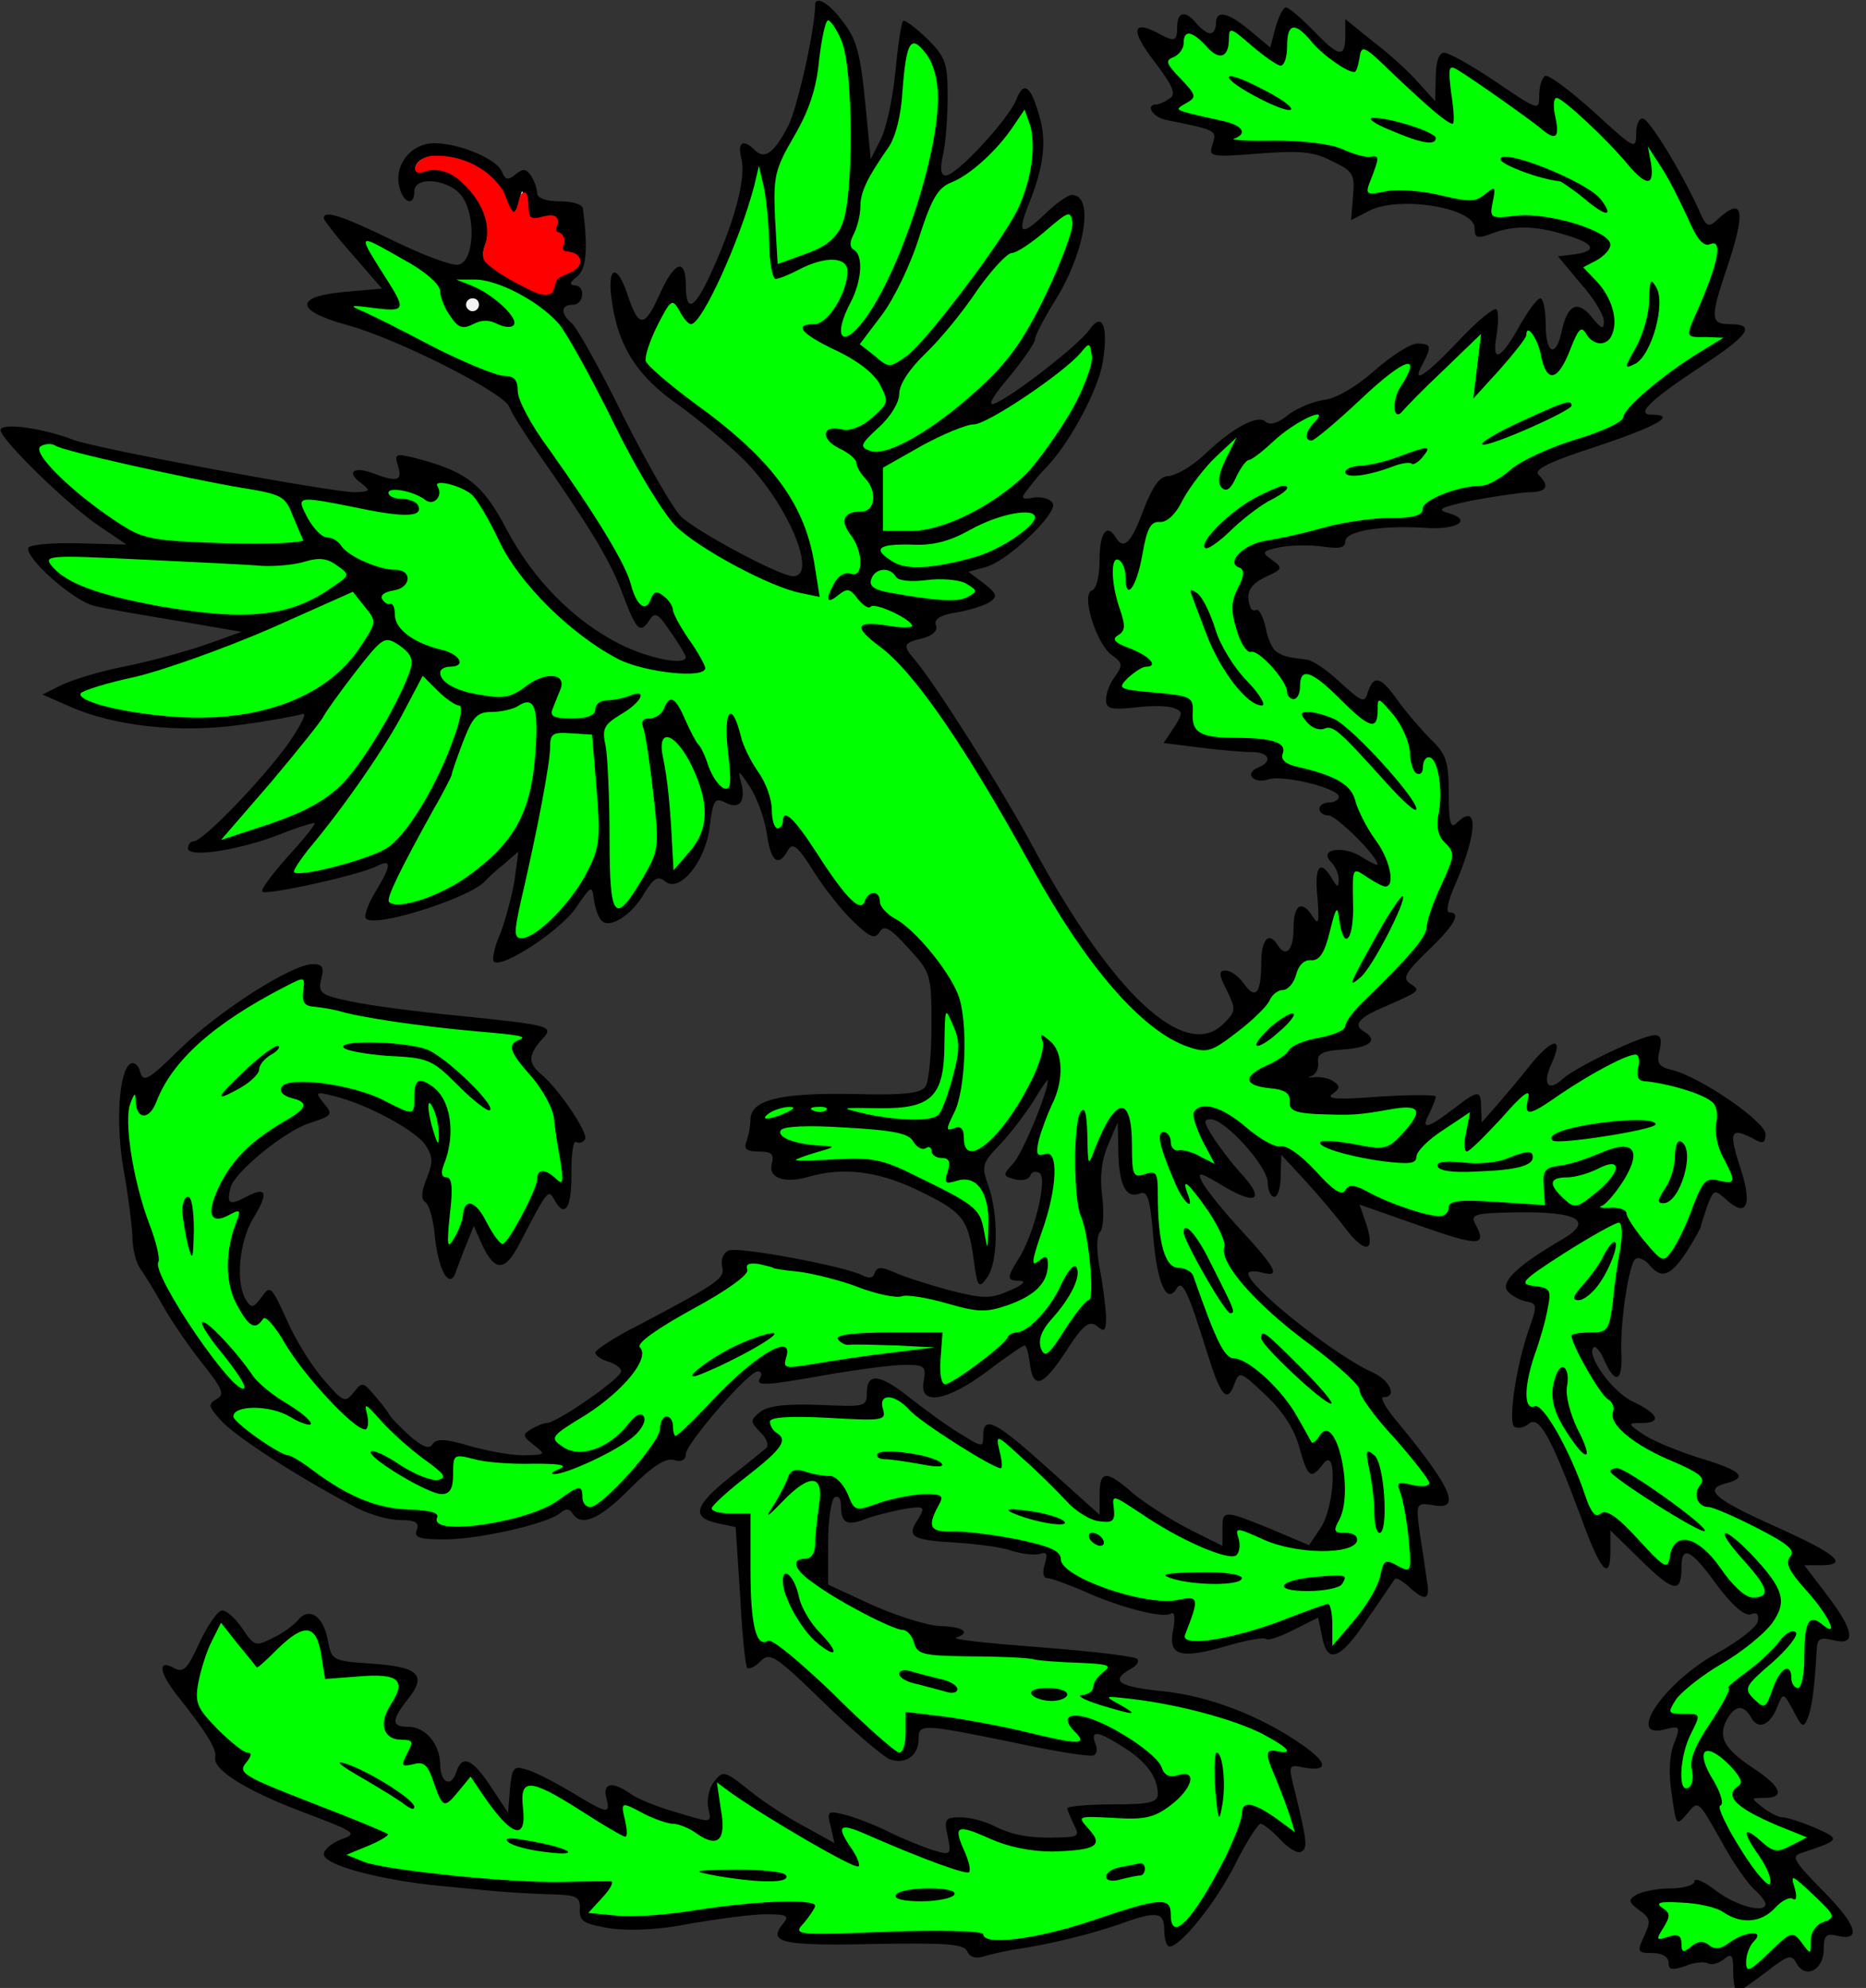 <?xml version="1.0" encoding="UTF-8" standalone="no"?>
<!-- Created with Inkscape (http://www.inkscape.org/) -->

<svg
   width="66.322"
   height="70.671"
   viewBox="0 0 66.322 70.671"
   version="1.1"
   id="svg1152"
   xml:space="preserve"
   sodipodi:docname="simurgh-rising.svg"
   inkscape:version="1.2.2 (b0a84865, 2022-12-01)"
   xmlns:inkscape="http://www.inkscape.org/namespaces/inkscape"
   xmlns:sodipodi="http://sodipodi.sourceforge.net/DTD/sodipodi-0.dtd"
   xmlns="http://www.w3.org/2000/svg"
   xmlns:svg="http://www.w3.org/2000/svg"
   xmlns:rdf="http://www.w3.org/1999/02/22-rdf-syntax-ns#"
   xmlns:cc="http://creativecommons.org/ns#"
   xmlns:dc="http://purl.org/dc/elements/1.1/"><rect x="0" y="0" width="66.322" height="70.671" fill="#333333" stroke="none"/><defs
     id="defs12241" /><sodipodi:namedview
     id="namedview12239"
     pagecolor="#ffffff"
     bordercolor="#000000"
     borderopacity="0.25"
     inkscape:showpageshadow="2"
     inkscape:pageopacity="0.0"
     inkscape:pagecheckerboard="0"
     inkscape:deskcolor="#d1d1d1"
     showgrid="false"
     inkscape:zoom="6.063793"
     inkscape:cx="13.687802"
     inkscape:cy="38.589708"
     inkscape:window-width="1440"
     inkscape:window-height="900"
     inkscape:window-x="0"
     inkscape:window-y="0"
     inkscape:window-maximized="0"
     inkscape:current-layer="svg1152" /><g
     id="Simurgh_Rising"
     fill-opacity="1"
     fill="none"
     stroke="none"
     stroke-opacity="1"
     stroke-dasharray="none"
     transform="matrix(0.265,0,0,0.265,-12.259,-16.669)"><title
       id="title14317">Simurgh Rising</title><g
       id="Simurgh_Rising_Layer_2"><title
         id="title14319">Layer 2</title><g
         id="Group_3"><g
           id="Graphic_70"><path
             d="m 155.589,63.552 c 0,3.208 -2.341,13.614 -3.555,16.128 -1.908,3.729 -3.208,4.682 -4.509,3.382 -1.561,-1.561 -2.428,-1.127 -1.821,1.127 0.607,2.515 -0.78,7.977 -3.729,14.567 -2.428,5.55 -3.729,6.417 -3.729,2.428 0,-3.815 -1.561,-3.208 -3.555,1.301 -1.994,4.422 -2.775,4.422 -4.249,0 -1.474,-4.509 -2.861,-3.815 -2.081,1.041 0.867,5.983 3.468,9.972 9.018,13.787 2.601,1.908 6.503,5.116 8.671,7.284 5.81,5.81 9.972,15.608 6.59,15.608 -1.734,0 -12.66,-5.81 -15.001,-7.977 -1.041,-0.954 -4.509,-7.024 -7.717,-13.353 -3.122,-6.417 -6.33,-12.053 -6.937,-12.573 -1.561,-1.301 -1.561,-2.515 0.087,-2.515 1.561,0 1.734,-2.601 0.26,-2.601 -0.78,-0.087 -0.607,-0.434 0.26,-1.127 1.301,-0.954 1.561,-3.555 0.867,-9.105 0,-0.607 -1.301,-1.041 -3.122,-1.041 -1.821,0 -3.035,-0.434 -3.035,-1.127 0,-0.52 -0.347,-1.561 -0.78,-2.254 -0.694,-1.041 -1.127,-1.041 -2.081,-0.26 -1.041,0.867 -1.387,0.78 -1.821,-0.26 -0.607,-1.734 -5.723,-3.902 -9.105,-3.902 -3.122,0 -5.463,2.948 -4.682,5.896 0.52,2.168 1.994,2.601 1.994,0.607 0,-2.254 4.943,-1.647 6.503,0.78 1.821,2.775 1.474,8.671 -0.607,9.018 -0.867,0.173 -4.769,-1.301 -8.671,-3.208 -6.937,-3.382 -9.365,-4.162 -9.365,-3.035 0,0.26 1.734,2.515 3.902,4.943 l 3.902,4.509 -4.943,0.434 c -6.85,0.607 -6.763,2.515 0.173,4.422 6.763,1.821 21.157,9.105 21.851,11.012 0.26,0.78 2.081,3.642 3.902,6.243 6.85,9.798 9.625,14.394 11.186,18.556 1.908,5.116 2.428,5.723 3.642,3.902 0.78,-1.301 1.214,-1.041 2.948,1.561 1.127,1.561 1.994,3.122 1.994,3.295 0,1.214 -5.029,0.173 -8.845,-1.734 -6.156,-3.122 -11.619,-8.584 -15.261,-15.521 -3.208,-6.07 -5.376,-7.717 -12.573,-9.538 -2.254,-0.52 -2.428,-0.434 -1.908,1.214 0.607,1.908 -0.087,2.168 -3.295,0.954 -2.688,-1.041 -3.729,-0.173 -1.648,1.301 1.301,1.041 1.214,1.127 -0.867,1.214 -3.122,0 -34.598,-5.81 -37.719,-7.024 -4.336,-1.647 -9.798,-2.341 -9.798,-1.301 0.087,1.301 9.105,10.145 13.44,13.007 l 3.468,2.341 -6.417,-0.173 c -3.555,-0.087 -6.59,0.173 -6.763,0.607 -0.434,1.387 6.243,7.284 8.931,7.804 1.387,0.347 6.33,1.214 11.099,1.994 l 8.584,1.474 -5.116,1.821 c -2.861,0.954 -7.631,2.254 -10.752,2.861 -3.122,0.607 -6.763,1.734 -8.238,2.428 l -2.601,1.301 3.555,1.561 c 5.983,2.688 14.828,3.642 22.892,2.515 3.902,-0.52 7.631,-1.214 8.411,-1.474 0.694,-0.26 -0.173,1.474 -1.908,3.989 -3.555,4.943 -11.446,13.093 -12.66,13.093 -0.434,0 -0.78,0.434 -0.78,0.954 0,1.301 6.85,0.26 12.4,-1.908 2.341,-0.954 4.422,-1.561 4.596,-1.474 0.087,0.173 -1.474,2.168 -3.642,4.509 -2.081,2.341 -3.642,4.422 -3.382,4.682 0.52,0.52 13.18,-2.254 15.435,-3.468 1.908,-0.954 1.908,-0.087 -0.26,3.468 -0.954,1.561 -1.561,3.208 -1.301,3.555 0.867,1.474 14.221,-2.775 16.042,-5.029 0.26,-0.26 1.301,-1.301 2.428,-2.168 l 1.994,-1.734 -0.52,3.902 c -0.347,2.081 -1.214,5.289 -1.908,7.11 -0.78,1.734 -1.127,3.468 -0.867,3.729 1.041,1.041 8.931,-4.162 11.012,-7.197 2.081,-3.035 2.168,-3.122 2.428,-1.041 0.173,1.127 0.607,2.428 1.041,2.775 1.041,1.127 4.075,-0.78 5.723,-3.729 1.214,-1.994 1.821,-2.341 2.775,-1.561 1.908,1.648 5.463,-2.688 5.983,-7.37 0.434,-3.555 0.694,-3.902 2.081,-3.208 1.908,1.041 2.861,-0.173 2.081,-2.861 -0.434,-1.561 -0.26,-1.474 1.127,0.607 0.954,1.387 1.994,4.162 2.341,6.243 0.52,3.989 1.561,4.769 2.861,2.428 0.607,-1.127 1.301,-0.607 3.468,2.861 1.474,2.341 3.902,5.376 5.376,6.763 2.168,2.081 2.861,2.341 3.468,1.301 0.607,-0.954 1.387,-0.52 3.815,2.168 3.035,3.295 3.122,3.555 3.122,10.319 0,3.902 -0.347,7.544 -0.78,8.238 -0.607,0.954 -2.775,1.214 -9.798,1.041 -9.712,-0.173 -13.7,0.78 -13.7,3.468 0,0.78 -0.26,2.081 -0.52,2.861 -0.434,1.041 0,1.387 1.648,1.387 1.734,0 2.081,0.347 1.734,1.648 -0.52,1.908 1.734,2.688 4.943,1.734 4.596,-1.301 9.105,-0.78 14.307,1.648 6.33,3.035 7.024,3.815 7.804,9.278 0.52,3.989 0.694,4.162 1.821,2.601 1.474,-1.994 1.561,-8.411 0.173,-12.313 -0.954,-2.688 -0.867,-3.035 1.648,-5.636 1.474,-1.561 3.468,-4.249 4.509,-5.896 0.954,-1.648 1.821,-2.861 1.821,-2.601 0,1.561 -3.382,9.798 -4.682,11.186 -1.387,1.474 -1.387,1.648 0.26,2.081 0.954,0.26 1.908,0 2.081,-0.52 0.173,-0.52 0.694,-0.607 1.214,-0.347 1.127,0.694 -0.694,8.324 -2.861,11.619 -1.561,2.515 -1.561,2.861 0.347,2.861 0.78,0.087 0.173,0.607 -1.474,1.301 -2.515,1.127 -3.468,1.127 -7.977,0 -2.861,-0.78 -6.156,-1.821 -7.457,-2.428 -1.821,-0.78 -2.341,-0.78 -2.688,0.087 -0.173,0.694 -0.78,0.78 -1.734,0.26 -2.515,-1.214 -16.388,-3.815 -17.776,-3.295 -0.78,0.26 -1.127,1.214 -0.954,2.081 0.434,1.647 -0.26,2.168 -11.099,7.891 -3.295,1.648 -5.896,3.382 -5.896,3.729 0,0.347 0.78,0.954 1.734,1.214 0.954,0.26 1.734,0.867 1.734,1.301 0,0.954 -8.671,6.937 -9.972,6.937 -0.434,0 -1.474,0.434 -2.168,0.867 -1.127,0.694 -1.041,0.954 0.434,2.081 1.648,1.301 1.561,1.301 -1.387,1.387 -1.734,0 -5.029,-0.607 -7.37,-1.301 -3.208,-0.954 -4.336,-0.954 -4.856,-0.173 -0.434,0.694 -1.301,0.347 -3.035,-1.127 -1.301,-1.214 -2.515,-2.428 -2.688,-2.775 -0.173,-0.347 -1.041,-1.561 -1.994,-2.601 -1.561,-1.908 -1.734,-1.908 -2.861,-0.434 -1.127,1.387 -1.387,1.301 -3.989,-1.734 -1.561,-1.734 -3.815,-5.376 -4.943,-7.977 -2.081,-4.596 -2.254,-4.769 -3.382,-3.122 -1.127,1.474 -1.387,1.561 -2.081,0.434 -1.474,-2.254 -0.954,-7.891 0.954,-11.012 2.081,-3.382 1.821,-4.336 -0.954,-2.861 -2.254,1.214 -2.688,0.954 -2.081,-1.301 0.607,-2.081 7.284,-7.544 10.579,-8.584 3.122,-1.041 3.208,-1.127 1.821,-2.775 -1.127,-1.387 -0.954,-1.474 1.387,-0.867 4.422,1.041 11.186,4.682 12.4,6.677 0.954,1.474 0.954,2.341 0.087,4.422 -0.694,1.734 -0.78,2.775 -0.173,3.122 0.52,0.347 1.127,2.515 1.301,4.769 0.52,4.769 2.081,7.11 2.861,4.422 0.347,-0.867 0.954,-2.601 1.474,-3.815 l 0.867,-2.168 0.954,2.168 c 1.821,4.075 3.208,4.075 5.203,0.173 3.902,-7.457 3.815,-7.37 4.769,-5.636 1.387,2.341 2.254,0.694 2.168,-4.075 0,-2.341 0.26,-4.075 0.607,-3.902 0.434,0.26 0.954,0.087 1.214,-0.347 0.52,-0.78 -3.468,-6.677 -5.81,-8.671 -1.821,-1.474 -1.821,-2.601 -0.087,-4.596 1.821,-1.908 1.734,-1.994 -10.926,-3.295 -5.463,-0.52 -12.053,-1.387 -14.481,-1.908 -4.162,-0.867 -4.509,-1.127 -4.075,-3.035 0.434,-1.561 0.173,-1.994 -1.127,-1.994 -2.775,0 -12.573,6.243 -17.776,11.359 -4.249,4.162 -4.943,4.596 -5.376,3.122 -0.173,-0.867 -0.78,-1.387 -1.301,-1.127 -1.561,0.954 -1.994,7.977 -0.954,14.047 0.607,3.295 1.127,7.37 1.214,9.105 0,1.734 0.52,3.642 1.041,4.336 0.52,0.694 1.908,2.948 3.122,5.116 1.214,2.168 3.642,5.636 5.376,7.804 2.601,3.295 2.861,3.989 1.734,4.596 -1.214,0.694 -1.041,1.041 0.694,2.948 1.908,2.081 9.885,7.284 17.429,11.272 1.908,1.127 4.856,1.994 6.417,1.994 2.168,0 2.688,0.347 2.341,1.301 -0.434,1.041 0.26,1.301 3.729,1.301 4.509,0 13.787,-2.081 15.521,-3.555 0.694,-0.607 1.214,-0.607 1.648,0.087 1.127,1.821 3.642,0.78 7.717,-3.382 2.948,-2.948 4.682,-4.075 5.81,-3.815 1.041,0.347 1.647,0 1.647,-0.78 0,-1.387 8.411,-11.099 9.625,-11.099 0.52,0 0.607,0.347 0.347,0.867 -0.694,1.127 0.434,1.127 9.105,-0.434 4.075,-0.694 8.671,-1.301 10.319,-1.301 2.601,0 2.861,0.173 2.515,2.168 -0.694,3.382 3.035,2.775 8.498,-1.301 2.515,-1.908 4.769,-3.468 5.029,-3.468 0.26,0 0.52,1.041 0.694,2.341 0.434,3.642 1.734,3.208 4.856,-1.561 2.341,-3.642 3.122,-4.162 4.162,-3.382 1.041,0.867 1.214,0.694 1.214,-1.387 -0.087,-1.387 -0.434,-4.249 -0.867,-6.417 -0.434,-2.341 -0.434,-4.336 0.087,-4.856 0.434,-0.52 0.52,-2.688 0.26,-4.769 -0.347,-2.515 -0.087,-4.856 0.78,-6.85 l 1.301,-3.035 0.087,3.902 c 0.087,4.596 1.041,6.33 2.861,5.636 1.041,-0.434 1.387,0.607 1.821,5.723 0.52,6.417 1.821,9.191 3.122,7.024 0.78,-1.301 1.561,0.434 4.075,8.498 1.821,5.896 2.688,6.937 3.642,4.422 0.694,-1.908 0.78,-1.908 4.249,1.387 2.341,2.168 3.902,4.682 4.509,7.024 1.127,4.075 1.561,4.336 3.208,2.168 1.908,-2.515 1.561,5.723 -0.347,8.584 l -1.561,2.341 -5.116,-2.168 c -6.417,-2.601 -6.503,-2.601 -6.503,0.087 v 2.168 l -4.509,-2.255 c -2.515,-1.301 -5.896,-3.468 -7.457,-4.769 -3.642,-3.208 -4.509,-3.122 -4.509,0.173 v 2.688 l -6.85,-6.156 c -7.11,-6.417 -8.758,-7.284 -8.758,-4.422 0,1.561 -0.087,1.561 -3.035,-0.26 -1.734,-1.041 -4.682,-3.208 -6.59,-4.682 -4.162,-3.382 -5.983,-3.642 -5.983,-0.867 0,1.908 -0.26,1.908 -6.243,1.647 -4.422,-0.173 -6.85,0.087 -7.977,0.867 -1.474,1.214 -1.474,1.301 -0.087,2.775 0.867,0.78 1.214,1.821 0.78,2.168 -0.434,0.347 -2.601,2.168 -4.856,3.902 -4.769,3.815 -5.203,5.376 -1.647,6.156 l 2.428,0.52 0.607,9.191 c 0.26,5.116 0.694,9.451 0.954,9.712 0.26,0.173 1.127,-0.173 1.821,-0.954 1.214,-1.214 1.994,-0.694 8.411,5.55 3.902,3.815 7.891,7.197 8.845,7.631 2.081,0.78 3.902,-0.434 3.902,-2.688 0,-2.081 0.347,-2.081 12.66,0.434 5.55,1.214 10.492,1.994 10.839,1.734 0.434,-0.173 0.52,-0.954 0.173,-1.647 -0.607,-1.734 0.347,-1.648 3.729,0.52 3.122,1.908 4.682,4.075 4.682,6.33 0,1.127 -1.127,1.387 -6.07,1.387 -3.295,0 -6.07,0.26 -6.07,0.52 0,0.26 0.434,1.214 0.867,2.168 0.78,1.474 0.607,1.648 -1.474,1.734 -4.249,0.173 -6.677,-0.26 -9.105,-1.474 -1.301,-0.694 -3.382,-1.214 -4.596,-1.214 -2.081,0 -2.254,0.26 -1.734,2.515 0.52,2.515 0.434,2.601 -1.908,1.908 -1.387,-0.434 -3.989,-1.474 -5.896,-2.428 -1.908,-0.954 -4.596,-1.994 -5.983,-2.341 -2.341,-0.607 -2.428,-0.434 -1.908,1.561 l 0.52,2.254 -3.902,-2.168 c -2.168,-1.127 -5.55,-3.295 -7.457,-4.856 -3.468,-2.775 -3.642,-2.775 -4.856,-1.127 -0.694,0.867 -0.954,2.515 -0.694,3.555 0.434,1.908 0.434,1.908 -4.075,0.52 -2.515,-0.694 -5.376,-1.821 -6.33,-2.515 -2.428,-1.734 -3.815,-1.561 -3.295,0.52 0.607,2.254 0.173,2.168 -4.682,-0.78 -2.341,-1.387 -5.029,-2.775 -6.07,-3.035 -1.648,-0.52 -1.908,-0.26 -2.168,2.601 l -0.26,3.208 -2.168,-3.295 c -2.601,-3.989 -3.989,-4.596 -4.769,-2.168 -0.694,2.168 -2.168,1.474 -2.168,-1.127 -0.087,-2.688 -1.994,-4.943 -4.249,-4.943 -2.341,0 -2.341,-0.867 0,-3.815 2.515,-3.208 1.301,-4.249 -5.203,-4.682 -5.029,-0.347 -5.116,-0.434 -5.636,-3.208 -0.607,-3.208 -2.515,-4.422 -3.989,-2.601 -0.607,0.694 -2.081,1.821 -3.468,2.428 -2.168,1.127 -2.428,1.041 -3.989,-1.301 -0.867,-1.301 -2.081,-2.428 -2.688,-2.428 -0.607,0 -1.908,1.908 -3.035,4.249 -1.648,3.642 -2.168,4.162 -3.468,3.468 -2.168,-1.214 -1.994,0.52 0.347,3.555 3.902,4.856 5.463,7.37 5.203,8.411 -0.347,1.648 3.989,4.422 11.793,7.37 7.11,2.688 7.37,2.861 5.116,3.642 -1.301,0.52 -2.341,1.387 -2.341,1.994 0,1.474 7.544,3.468 15.521,4.249 3.555,0.347 7.197,0.694 8.238,0.78 1.041,0.087 3.815,0.26 6.243,0.347 3.902,0.087 4.422,0.26 4.336,1.994 -0.087,1.648 0.52,1.994 4.162,2.601 2.775,0.347 6.677,0.173 10.839,-0.694 3.642,-0.607 8.064,-1.214 9.972,-1.214 2.775,0 3.208,0.173 2.254,1.301 -2.081,2.515 -0.087,2.948 12.14,2.688 9.712,-0.173 12.14,0 12.573,0.954 0.26,0.694 1.041,1.041 1.994,0.78 0.78,-0.26 2.688,-0.694 4.075,-0.954 4.943,-0.694 10.405,-2.081 14.221,-3.382 5.203,-1.908 6.156,-1.734 6.156,0.78 0,1.214 0.347,2.168 0.694,2.168 1.474,0 6.243,-5.896 8.845,-11.099 1.474,-2.948 3.035,-5.376 3.382,-5.376 0.347,0 1.561,0.954 2.688,2.168 1.041,1.127 2.341,1.908 2.775,1.561 0.867,-0.434 0.78,-1.387 -0.954,-8.411 -0.78,-3.208 -0.78,-3.295 1.301,-2.861 3.382,0.607 3.208,-0.694 -0.347,-3.122 -5.463,-3.815 -12.486,-6.503 -18.556,-7.11 -5.983,-0.607 -7.11,-1.387 -4.422,-2.948 0.867,-0.434 1.301,-1.041 0.954,-1.387 -0.26,-0.347 -6.156,-1.041 -12.92,-1.561 -6.85,-0.52 -11.966,-1.041 -11.359,-1.301 2.081,-0.694 0.954,-1.474 -2.254,-1.561 -1.734,-0.087 -5.81,-1.387 -9.105,-2.861 l -5.81,-2.688 v -5.636 c 0,-3.035 0.434,-5.81 0.867,-6.07 0.52,-0.26 0.867,0.173 0.867,1.127 0,2.341 0.78,2.775 3.382,1.734 1.214,-0.434 3.555,-1.041 5.116,-1.301 2.688,-0.434 2.861,-0.347 1.821,1.387 -1.561,2.341 -0.867,2.775 5.029,3.122 2.775,0.173 6.243,0.607 7.631,1.127 1.474,0.434 3.122,0.607 3.815,0.347 0.78,-0.26 0.954,0.087 0.52,1.474 -0.347,1.041 -0.173,1.821 0.347,1.821 0.52,0 2.601,0.78 4.682,1.648 4.682,2.168 10.839,3.815 11.879,3.122 0.52,-0.347 0.607,0.52 0.347,2.081 -0.78,3.555 0.867,4.075 7.11,2.255 2.688,-0.78 5.029,-1.214 5.289,-0.954 0.26,0.26 1.908,-0.26 3.729,-1.214 l 3.295,-1.648 0.52,2.515 c 0.694,3.815 2.428,3.208 6.156,-2.428 1.908,-2.688 3.468,-5.116 3.642,-5.289 0.173,-0.173 0.954,0.26 1.821,1.041 2.255,2.081 2.948,1.821 2.428,-0.867 -0.173,-1.387 -0.607,-4.249 -0.954,-6.417 -0.52,-3.902 -0.434,-3.989 1.734,-3.642 3.902,0.78 2.688,-2.168 -4.596,-11.012 -1.648,-1.908 -2.515,-3.468 -1.994,-3.468 1.908,0 0.867,-2.254 -1.387,-3.295 -5.116,-2.254 -16.735,-11.533 -16.735,-13.267 0,-0.347 0.78,-0.434 1.734,-0.173 2.601,0.694 2.168,-0.347 -2.601,-5.55 -2.428,-2.601 -4.769,-5.55 -5.289,-6.503 -0.78,-1.561 -0.434,-1.474 3.035,0.607 4.422,2.601 5.376,1.561 1.908,-2.081 -1.127,-1.301 -2.688,-3.295 -3.555,-4.682 -1.214,-1.908 -1.301,-2.341 -0.26,-2.341 1.908,0 7.631,6.33 7.631,8.498 0,1.041 0.434,1.908 0.867,1.908 0.52,0 0.867,-1.301 0.867,-2.861 l 0.087,-2.775 3.208,3.468 c 1.734,1.908 4.249,4.856 5.463,6.503 2.688,3.468 3.989,3.035 2.688,-0.78 l -0.867,-2.515 8.151,2.861 c 7.891,2.775 9.018,2.775 7.37,-0.26 -0.694,-1.301 -0.087,-1.474 5.81,-1.561 7.977,-0.087 10.058,1.127 5.983,3.555 -5.983,3.468 -8.498,5.81 -7.457,7.024 0.52,0.607 1.647,1.214 2.515,1.387 1.474,0.26 1.474,0.52 0.347,3.729 -1.734,4.943 -2.861,12.573 -1.908,13.093 0.434,0.26 1.301,0.087 1.908,-0.434 1.387,-1.127 2.948,1.734 7.024,12.66 2.601,7.197 3.902,8.584 3.902,4.422 v -2.775 l 4.162,4.075 c 4.336,4.249 5.376,4.422 5.376,0.867 0,-3.035 1.301,-2.428 4.769,2.428 2.081,2.775 3.729,4.162 4.509,3.902 0.867,-0.347 1.127,0 0.954,0.954 -0.173,0.78 -2.601,2.688 -5.463,4.249 -7.11,3.902 -12.313,11.619 -7.024,10.232 2.081,-0.52 2.168,-0.434 1.214,1.994 -0.607,1.561 -0.694,4.162 -0.26,6.763 0.607,4.249 0.607,4.249 2.081,2.515 1.474,-1.821 1.474,-1.734 4.422,3.468 1.561,2.948 3.642,5.896 4.509,6.677 0.867,0.78 1.561,1.648 1.561,1.994 0,1.301 -3.815,0.347 -6.59,-1.734 -1.648,-1.301 -2.948,-1.821 -2.948,-1.301 0,0.52 -1.474,0.954 -3.208,0.954 -1.821,0 -3.902,0.434 -4.596,0.867 -1.127,0.694 -1.041,0.954 0.434,2.081 1.474,1.041 1.561,1.474 0.607,3.468 -0.954,2.081 -0.867,2.255 1.127,2.255 1.301,0 2.168,0.52 2.168,1.301 0,0.954 0.434,1.041 2.254,0.434 1.214,-0.52 2.601,-0.607 3.035,-0.347 0.52,0.26 1.387,0 2.081,-0.52 1.127,-0.954 1.301,-0.607 1.301,1.647 0,1.474 0.26,2.688 0.52,2.688 0.26,0 1.994,-1.214 3.815,-2.601 3.035,-2.341 3.468,-2.515 4.162,-1.214 1.214,2.168 3.642,0.867 3.642,-1.908 0,-1.821 0.347,-2.168 1.734,-1.821 3.382,0.867 2.775,-1.387 -1.821,-5.983 -3.989,-4.075 -4.336,-4.682 -2.861,-5.116 5.203,-1.734 5.289,-1.821 1.734,-3.382 -1.821,-0.78 -3.815,-1.387 -4.336,-1.387 -0.52,0 -1.734,-0.607 -2.601,-1.301 -1.648,-1.301 -1.648,-1.301 0.173,-1.301 2.861,0 2.341,-1.474 -1.474,-3.989 -3.902,-2.601 -4.769,-4.162 -3.555,-6.503 1.127,-1.994 2.255,-2.081 3.295,-0.26 0.954,1.734 2.601,0.954 3.555,-1.647 0.694,-1.734 0.78,-1.734 2.081,0.694 1.127,2.254 1.387,2.341 1.908,1.041 0.607,-1.387 0.954,-4.336 1.214,-9.105 0.087,-1.648 0.434,-1.821 2.254,-1.387 3.122,0.78 2.775,-1.301 -0.867,-6.07 l -3.035,-3.989 h 2.168 c 3.902,0 2.254,-1.474 -6.07,-5.203 -8.324,-3.729 -9.712,-5.029 -6.503,-5.81 2.861,-0.78 1.994,-1.648 -3.382,-3.295 -2.861,-0.867 -6.243,-2.254 -7.631,-3.122 -2.341,-1.561 -2.341,-1.648 -0.434,-1.648 2.775,0 2.341,-1.214 -1.127,-2.861 -2.775,-1.301 -6.33,-6.243 -5.289,-7.284 0.26,-0.26 0.954,0.52 1.474,1.821 1.474,3.208 2.428,2.775 2.254,-1.041 -0.173,-4.336 1.041,-12.14 1.908,-12.66 0.434,-0.26 1.214,0.087 1.821,0.78 1.647,1.994 2.861,1.561 5.029,-1.734 1.041,-1.647 1.908,-3.208 1.908,-3.382 0,-0.26 0.434,-1.474 0.867,-2.775 0.867,-2.254 0.954,-2.254 2.601,-0.78 2.775,2.515 3.468,0.52 1.734,-4.596 -1.474,-4.596 -1.214,-5.203 1.821,-3.642 1.301,0.78 1.647,0.607 1.647,-0.607 0,-1.647 -8.671,-7.631 -12.486,-8.584 -1.821,-0.434 -2.168,-0.867 -1.734,-2.601 0.347,-1.474 0.173,-2.081 -0.607,-2.081 -1.734,0 -10.405,4.162 -12.313,5.81 -1.994,1.908 -2.861,0.78 -1.561,-1.994 1.648,-3.642 0.26,-3.555 -2.775,0.087 -1.474,1.908 -3.642,4.422 -4.682,5.636 l -1.908,2.168 -0.087,-1.994 c 0,-2.428 -0.347,-2.428 -3.815,0.26 -3.382,2.601 -4.336,2.775 -3.122,0.52 0.434,-0.954 0.867,-1.908 0.867,-2.254 0,-0.26 -3.382,-0.26 -7.544,0 -5.55,0.434 -7.284,0.347 -6.33,-0.347 1.041,-0.78 1.127,-1.041 0.087,-1.734 -0.607,-0.434 -1.821,-0.607 -2.601,-0.52 -0.78,0.087 -0.867,0 -0.26,-0.173 0.607,-0.26 0.954,-1.041 0.867,-1.821 -0.173,-1.127 0.52,-1.561 3.468,-1.734 3.468,-0.26 4.596,-1.214 2.775,-2.341 -1.648,-0.954 -0.867,-1.908 2.861,-3.468 4.682,-2.081 4.682,-2.081 3.208,-3.035 -1.041,-0.694 -0.607,-1.474 2.428,-4.422 3.555,-3.382 4.509,-5.116 2.861,-5.116 -0.52,0 -0.173,-1.648 0.78,-3.729 3.035,-7.024 3.122,-11.186 0.173,-8.238 -0.78,0.78 -1.041,-0.087 -1.041,-3.989 0,-4.336 -0.347,-5.289 -2.428,-7.284 -1.301,-1.301 -3.295,-3.642 -4.422,-5.203 -2.254,-3.208 -3.208,-3.468 -3.989,-1.127 -0.434,1.561 -0.78,1.387 -3.729,-1.301 -1.734,-1.648 -3.815,-3.035 -4.509,-3.035 -2.688,-0.347 -3.035,-0.434 -3.989,-1.041 -0.52,-0.26 -1.214,-1.734 -1.474,-3.208 -0.347,-1.474 -0.867,-2.515 -1.214,-2.428 -0.434,0.173 -0.78,0 -0.867,-0.434 -0.694,-1.821 0,-3.035 2.081,-3.989 2.254,-1.041 2.341,-1.214 0.867,-2.254 -1.474,-1.041 -1.387,-1.214 1.041,-1.734 1.387,-0.26 3.989,-0.347 5.723,-0.087 2.254,0.347 3.035,0.173 3.035,-0.694 0,-1.387 4.769,-2.168 10.579,-1.821 4.422,0.347 6.59,-1.041 3.208,-1.994 -1.648,-0.434 -0.954,-0.78 3.122,-1.648 2.861,-0.52 6.243,-1.041 7.631,-1.127 2.515,0 2.948,-0.78 1.387,-2.341 -0.694,-0.694 1.387,-1.734 7.804,-3.815 8.064,-2.688 10.839,-4.249 7.37,-4.249 -2.254,0 -0.173,-1.994 6.677,-6.503 6.33,-4.162 7.37,-5.636 3.815,-5.636 -2.601,0 -2.688,-0.78 -0.434,-7.457 2.601,-7.717 2.255,-9.712 -1.041,-6.763 -1.474,1.387 -1.647,1.301 -2.861,-1.474 -2.341,-5.029 -6.33,-11.533 -7.284,-11.879 -0.52,-0.173 -0.954,0.694 -0.954,1.994 0,2.254 -0.26,2.081 -5.723,-2.948 -3.208,-2.861 -6.07,-5.029 -6.503,-4.769 -0.434,0.26 -0.78,1.387 -0.78,2.601 0,2.081 -0.087,2.081 -5.81,-1.821 -3.208,-2.168 -6.33,-3.902 -6.937,-3.902 -0.694,0 -1.127,1.214 -1.127,3.208 l -0.087,3.295 -2.341,-2.601 c -1.301,-1.474 -3.989,-3.902 -6.07,-5.463 l -3.642,-2.948 v 2.254 c 0,3.035 -0.867,2.861 -4.336,-0.78 -1.648,-1.648 -3.208,-3.035 -3.642,-3.035 -0.347,0 -0.954,1.214 -1.387,2.688 l -0.694,2.688 -2.688,-2.254 c -3.035,-2.515 -4.596,-2.861 -4.596,-0.954 0,0.694 -0.347,1.301 -0.78,1.301 -0.434,0 -1.214,-0.607 -1.821,-1.301 -1.474,-1.821 -2.601,-1.648 -2.601,0.434 0,1.994 -0.347,2.081 -2.688,0.78 -3.382,-1.734 -3.555,-0.26 -0.347,3.902 2.515,3.295 2.948,4.422 1.994,4.943 -0.607,0.434 -1.387,0.78 -1.734,0.78 -1.561,0 -0.52,1.734 1.301,2.081 6.85,1.387 6.763,1.387 6.243,3.208 -0.607,1.734 -0.434,1.821 6.156,1.301 5.55,-0.434 7.457,-0.26 9.885,1.041 2.775,1.301 3.035,1.734 2.775,4.682 l -0.26,3.208 2.515,-1.301 c 4.075,-1.994 14.047,-0.347 14.047,2.341 0,1.387 0.347,1.474 2.254,0.78 2.861,-1.127 5.896,-1.127 9.972,0.173 3.902,1.127 4.336,2.168 1.127,2.601 l -2.168,0.26 3.035,3.642 c 1.734,1.908 3.122,4.249 3.122,5.029 0,1.214 -0.26,1.127 -1.561,-0.434 -1.908,-2.428 -3.295,-1.821 -4.075,1.734 -0.78,3.729 -2.168,3.208 -2.168,-0.867 0,-1.908 -0.347,-3.468 -0.694,-3.468 -0.434,0 -1.561,1.561 -2.688,3.468 -2.601,4.769 -3.902,5.376 -3.208,1.561 0.26,-1.648 0.26,-3.208 0,-3.555 -0.347,-0.26 -2.601,1.561 -5.029,4.162 -4.596,4.856 -6.503,6.07 -4.856,3.122 1.214,-2.341 1.127,-2.688 -0.78,-2.688 -0.867,0 -3.468,1.648 -5.723,3.642 -2.341,2.081 -5.116,3.729 -6.677,3.902 -1.387,0.173 -3.555,1.041 -4.856,1.994 -1.301,1.127 -2.515,1.474 -3.035,0.954 -1.041,-1.041 -4.422,0.78 -8.238,4.422 -1.648,1.561 -3.815,2.775 -4.769,2.861 -1.214,0 -2.081,1.214 -3.382,4.509 -1.648,4.509 -2.688,5.463 -3.729,3.729 -1.214,-1.994 -2.168,-0.607 -2.168,2.948 0,2.254 -0.434,3.989 -1.041,4.162 -1.474,0.52 0.607,7.197 2.688,8.671 1.474,1.041 1.474,1.387 0.434,2.861 -0.694,0.867 -1.214,2.254 -1.214,3.122 0,1.214 0.607,1.387 3.902,1.041 2.081,-0.26 4.422,-0.26 5.203,0.087 1.214,0.434 1.214,0.694 0,2.601 l -1.387,2.081 4.856,0.607 c 2.688,0.347 5.81,0.607 7.024,0.607 2.341,0 2.775,1.301 0.78,2.081 -1.908,0.78 -0.607,2.254 1.474,1.561 1.994,-0.607 9.365,1.214 9.365,2.341 0,0.434 -0.607,0.78 -1.301,0.78 -0.694,0 -1.301,0.347 -1.301,0.867 0,0.434 0.52,0.867 1.214,0.867 1.041,0 6.59,5.463 6.59,6.59 0,0.173 -0.954,-0.26 -2.168,-1.041 -2.428,-1.561 -5.81,-1.041 -4.075,0.694 0.607,0.607 1.041,1.647 1.041,2.428 -0.087,1.041 -0.173,1.041 -0.954,-0.26 -1.561,-2.601 -2.341,-1.561 -1.908,2.601 0.26,3.295 0.173,3.815 -0.607,2.601 -1.474,-2.341 -2.601,-1.734 -2.601,1.561 0,2.948 -1.041,3.989 -2.168,2.168 -1.127,-1.821 -2.168,-0.694 -2.168,2.428 0,4.162 -0.78,5.029 -2.341,2.775 -0.694,-0.954 -1.734,-1.734 -2.428,-1.734 -0.954,0 -0.954,0.52 0.173,2.688 1.214,2.515 1.214,2.775 -0.434,4.422 -5.116,5.203 -15.001,-3.989 -25.753,-24.019 -3.902,-7.284 -13.007,-21.678 -15.695,-24.799 -1.648,-1.908 -1.561,-2.254 1.041,-2.861 1.387,-0.347 2.081,-1.041 1.821,-1.734 -0.347,-0.78 0.52,-1.387 2.688,-1.734 1.734,-0.26 3.815,-0.954 4.509,-1.387 1.127,-0.78 0.954,-1.127 -0.78,-2.515 l -2.081,-1.561 2.254,-0.607 c 2.861,-0.694 9.538,-7.024 9.105,-8.498 -0.26,-0.607 -1.301,-0.954 -2.428,-0.867 -1.908,0.347 -1.994,0.173 -0.867,-1.214 0.694,-0.954 1.821,-2.254 2.515,-2.948 3.122,-3.295 6.937,-10.492 7.457,-14.047 0.78,-4.856 -0.087,-6.763 -1.821,-4.249 -1.387,1.994 -10.405,9.018 -12.747,9.885 -0.954,0.347 -0.173,-1.041 1.994,-3.555 1.908,-2.341 3.468,-4.596 3.468,-5.029 0,-0.52 1.127,-2.688 2.515,-4.943 4.162,-6.503 5.55,-14.481 2.428,-14.481 -0.52,0 -2.254,1.214 -3.815,2.775 -3.035,2.861 -3.555,2.428 -1.908,-1.648 1.908,-4.769 2.341,-8.151 1.474,-11.359 -1.214,-4.422 -2.168,-5.203 -3.208,-2.515 -1.041,2.601 -7.977,10.145 -9.451,10.145 -0.694,0 -0.78,-0.954 -0.347,-2.861 0.347,-1.474 0.607,-5.029 0.607,-7.717 0,-4.509 -0.26,-5.289 -2.775,-7.804 -1.561,-1.474 -3.035,-2.601 -3.208,-2.341 -0.26,0.26 -0.694,3.382 -1.041,6.937 -0.347,3.555 -1.214,7.544 -1.994,9.018 l -1.301,2.601 -0.607,-6.33 c -0.78,-8.151 -1.214,-9.798 -3.468,-12.573 -1.647,-2.168 -3.382,-3.035 -3.382,-1.821 z"
             fill="#000000"
             id="path14321" /></g><g
           id="Graphic_69"
           style="fill:#00ff00;fill-opacity:1"><path
             d="m 159.144,68.408 c 1.561,3.729 1.647,20.897 0.087,24.539 -0.78,1.908 -2.168,3.035 -4.856,3.989 l -3.815,1.387 -0.347,-6.156 c -0.26,-5.636 0,-6.59 2.515,-10.926 1.994,-3.382 3.035,-6.417 3.382,-10.232 0.347,-2.948 0.867,-5.376 1.214,-5.376 0.347,0 1.214,1.301 1.821,2.775 z"
             fill="#f3f3f3"
             id="path14324"
             style="fill:#00ff00;fill-opacity:1" /></g><g
           id="Graphic_68"
           style="fill:#00ff00;fill-opacity:1"><path
             d="m 218.021,71.703 c 0.52,0 0.867,-1.214 0.867,-2.601 0,-3.122 1.041,-3.295 3.208,-0.694 1.474,1.821 4.769,4.162 5.81,4.162 0.26,0 0.52,-0.867 0.694,-1.908 0.26,-1.821 0.607,-1.648 4.249,1.908 4.856,4.596 7.544,6.937 8.238,6.937 0.26,0 0.173,-1.821 -0.173,-3.989 -0.434,-3.382 -0.347,-3.902 0.607,-3.382 2.341,1.387 9.885,6.763 11.272,7.891 2.081,1.821 2.688,1.474 2.081,-1.387 -0.347,-1.474 -0.26,-2.601 0.173,-2.601 0.78,0 6.763,5.55 9.538,8.931 2.515,2.948 3.555,2.948 3.122,-0.087 l -0.434,-2.341 1.734,2.688 c 0.954,1.387 2.515,4.509 3.555,6.763 1.301,3.035 2.168,4.075 3.122,3.642 1.561,-0.607 1.127,2.168 -1.387,8.064 -2.081,4.682 -2.081,4.422 0.78,4.422 l 2.341,0.087 -3.122,1.908 c -5.116,3.122 -10.319,7.631 -10.319,8.758 0,0.607 -2.775,1.908 -6.243,2.948 -3.468,1.041 -7.457,2.861 -8.845,4.075 -1.387,1.214 -3.122,2.168 -3.902,2.168 -3.122,0 -7.891,1.908 -7.891,3.035 0,0.954 -1.127,1.301 -4.509,1.301 -2.428,0 -6.417,0.607 -8.845,1.301 -2.428,0.694 -5.896,1.474 -7.717,1.734 -3.122,0.52 -5.463,3.035 -3.468,3.642 0.607,0.26 0.607,1.127 -0.26,2.688 -0.954,1.908 -0.954,3.122 -0.173,5.636 0.52,1.821 1.387,3.122 1.908,2.948 1.041,-0.347 4.856,3.902 4.856,5.376 0,0.52 0.434,0.954 0.867,0.954 0.52,0 0.867,-0.78 0.867,-1.734 0,-2.601 1.561,-2.081 5.376,1.734 3.989,3.989 5.029,4.249 5.029,1.474 0,-1.821 0.087,-1.734 2.168,0.694 1.127,1.387 2.081,3.642 2.168,4.943 0,1.301 0.434,2.601 0.867,2.861 0.52,0.26 0.867,-0.087 0.867,-0.78 0,-0.78 0.347,-1.387 0.78,-1.387 1.214,0 1.908,4.075 1.387,7.284 -0.434,1.994 -0.173,3.295 0.867,4.249 1.301,1.301 1.214,1.734 -0.52,5.55 -1.127,2.341 -1.994,4.856 -1.994,5.723 -0.087,1.387 -2.428,4.075 -8.498,9.972 -1.387,1.301 -2.428,2.775 -2.428,3.295 0,0.52 -1.561,1.214 -3.468,1.561 -1.821,0.26 -3.729,1.041 -4.075,1.647 -0.347,0.607 -1.734,1.561 -3.035,2.081 -3.208,1.474 -3.035,2.688 0.434,3.035 1.994,0.173 2.775,0.694 2.688,1.734 -0.087,1.214 0.607,1.561 3.468,1.734 4.856,0.173 5.55,0.173 9.885,-0.607 4.249,-0.78 4.682,0.087 1.648,3.382 -1.821,1.908 -2.255,2.081 -6.157,1.301 -2.341,-0.434 -4.422,-0.607 -4.682,-0.347 -0.694,0.607 3.382,1.908 8.324,2.601 3.555,0.434 4.509,0.347 4.509,-0.607 0,-0.694 1.648,-2.341 3.555,-3.555 l 3.642,-2.428 -0.52,2.688 c -0.347,1.387 -0.26,2.601 0.087,2.601 0.347,0 2.428,-2.081 4.682,-4.509 2.861,-3.295 3.902,-3.989 3.555,-2.688 -0.607,2.601 0,2.515 4.336,-0.52 4.249,-2.861 8.845,-5.289 10.058,-5.289 0.434,0 0.607,0.78 0.347,1.734 -0.26,1.127 0,1.734 0.694,1.821 3.122,0.26 7.891,1.648 9.191,2.775 0.607,0.434 0.867,1.648 0.607,2.775 -0.26,1.127 0.087,3.208 0.867,4.596 1.821,3.468 1.734,3.729 -0.52,3.208 -1.734,-0.434 -2.168,0 -3.555,3.642 -0.78,2.254 -2.081,4.856 -2.775,5.81 -1.127,1.561 -1.301,1.474 -3.642,-1.301 -1.301,-1.561 -2.428,-3.295 -2.428,-3.729 0,-0.52 -1.041,-0.867 -2.168,-0.78 -1.214,0.087 -1.734,-0.087 -1.127,-0.26 0.607,-0.26 1.908,-1.821 2.948,-3.468 2.515,-4.162 1.214,-5.55 -3.295,-3.555 -1.821,0.78 -4.249,1.561 -5.463,1.648 -1.821,0.26 -2.168,0.694 -1.994,2.775 l 0.173,2.515 -6.417,-0.434 c -5.116,-0.347 -6.503,-0.173 -6.503,0.78 0,0.607 -0.52,1.127 -1.214,1.127 -1.734,0 -6.677,-1.647 -9.538,-3.208 -1.908,-1.041 -2.601,-1.127 -3.122,-0.26 -0.434,0.78 -1.648,0 -3.902,-2.515 -1.908,-2.081 -3.902,-3.555 -4.769,-3.382 -0.78,0.173 -2.861,-1.041 -4.682,-2.601 -3.122,-2.688 -5.983,-3.555 -6.937,-1.994 -0.26,0.347 0.26,2.081 1.127,3.815 l 1.648,3.122 -1.908,-0.954 c -0.954,-0.607 -2.341,-0.954 -2.861,-0.867 -0.607,0.173 -1.127,-0.347 -1.127,-1.127 0,-0.694 -0.434,-1.301 -0.954,-1.301 -0.954,0 -0.607,1.821 1.474,6.677 1.127,2.775 2.775,4.162 1.734,1.561 -0.867,-2.341 0.173,-1.387 2.775,2.341 1.387,2.081 2.341,4.162 2.168,4.769 -0.78,2.081 4.162,7.717 11.186,12.92 3.989,2.948 7.11,5.81 6.937,6.33 -0.087,0.607 1.908,3.468 4.596,6.33 2.601,2.948 4.769,5.723 4.769,6.156 0,0.434 -1.041,0.52 -2.254,0.26 -1.994,-0.52 -2.168,-0.347 -1.648,0.954 0.347,0.867 0.867,3.642 1.127,6.243 0.434,4.509 0.347,4.596 -1.474,3.642 -1.648,-0.954 -1.908,-0.78 -2.341,1.387 -0.26,1.301 -1.821,3.989 -3.468,5.896 l -2.948,3.468 v -2.861 c 0,-1.474 -0.26,-2.775 -0.607,-2.775 -0.26,0 -2.948,0.954 -5.81,2.081 -6.677,2.601 -13.96,3.815 -13.353,2.081 1.994,-5.116 1.908,-5.289 -1.127,-4.682 -4.509,0.78 -15.521,-3.122 -15.521,-5.463 0,-1.127 -1.387,-1.734 -5.81,-2.688 -3.208,-0.607 -7.11,-1.127 -8.671,-1.041 -3.035,0.087 -3.468,-0.607 -1.994,-3.382 0.867,-1.474 0.607,-1.648 -1.908,-1.648 -1.561,0.087 -4.336,0.607 -6.07,1.214 -3.122,1.127 -3.208,1.127 -4.162,-1.301 -0.607,-1.301 -1.648,-2.428 -2.428,-2.341 -0.867,0 -2.341,-0.26 -3.295,-0.607 -1.301,-0.434 -1.994,-0.173 -2.341,1.041 -0.347,0.867 -1.214,2.515 -1.994,3.729 -1.041,1.561 -0.694,1.387 1.301,-0.694 3.729,-3.902 5.636,-3.729 4.943,0.434 -0.26,1.821 -0.52,4.162 -0.52,5.203 0,1.214 -0.52,1.994 -1.301,1.994 -1.994,0 -1.561,1.474 1.127,3.295 3.382,2.515 10.665,6.243 11.879,6.243 0.607,0 1.301,0.78 1.561,1.734 0.434,1.561 1.214,1.734 7.284,1.821 3.729,0 7.544,0.173 8.498,0.347 0.954,0.26 3.815,0.434 6.417,0.52 3.902,0.173 4.422,0.347 3.208,1.214 -0.78,0.607 -1.387,1.474 -1.387,2.081 0,0.52 -0.694,0.954 -1.474,1.041 -0.867,0 0.173,0.607 2.341,1.301 4.856,1.474 5.376,1.474 2.601,-0.087 -2.081,-1.127 -1.994,-1.127 1.734,-0.694 6.07,0.694 13.527,2.688 17.342,4.596 3.468,1.821 4.509,2.861 2.255,2.428 -1.734,-0.347 -1.821,0.173 -0.26,3.729 0.694,1.734 1.561,3.989 1.908,5.116 l 0.607,1.994 -2.601,-1.908 c -3.122,-2.168 -4.509,-2.341 -4.509,-0.52 0,0.78 -1.041,3.382 -2.254,5.896 -4.249,8.324 -7.284,11.533 -7.284,7.544 0,-2.341 -1.387,-2.254 -10.579,0.867 -7.457,2.515 -14.567,3.382 -14.567,1.821 0,-0.434 -5.55,-0.607 -12.747,-0.347 -12.66,0.52 -12.833,0.434 -11.272,-1.214 0.78,-0.954 1.474,-1.994 1.474,-2.255 0,-0.954 -7.717,-0.694 -15.608,0.52 -4.075,0.694 -9.018,1.041 -11.099,0.78 l -3.729,-0.347 1.908,-2.081 c 1.041,-1.127 1.561,-2.081 1.127,-2.168 -0.434,0 -3.295,0 -6.417,0.087 -7.197,0.173 -23.585,-1.561 -26.707,-2.688 l -2.341,-0.954 2.948,-1.214 c 1.648,-0.694 2.775,-1.387 2.601,-1.561 -0.173,-0.173 -4.075,-1.821 -8.584,-3.555 -11.186,-4.336 -11.619,-4.596 -10.319,-6.156 0.607,-0.78 0.694,-1.214 0.087,-1.214 -0.52,0 -2.341,-1.474 -4.075,-3.208 -2.688,-2.775 -3.035,-3.468 -2.515,-6.243 0.347,-1.734 1.127,-4.249 1.821,-5.55 l 1.214,-2.428 2.254,2.861 c 1.301,1.561 2.428,2.948 2.515,3.122 0.087,0.173 1.301,-0.954 2.775,-2.428 3.642,-3.555 5.203,-3.382 5.896,0.694 l 0.52,3.295 4.596,-0.347 c 5.289,-0.434 6.33,0.52 4.249,3.729 -1.734,2.601 -1.041,4.769 1.387,4.769 1.561,0 1.648,0.26 0.78,1.821 -0.867,1.734 -0.78,1.821 0.78,1.474 1.474,-0.434 1.994,0.087 2.775,2.428 1.214,3.468 1.387,3.555 3.382,1.127 l 1.561,-1.908 1.994,2.948 c 3.642,5.203 5.55,5.636 5.029,1.214 -0.434,-3.989 0.867,-3.989 7.804,0.434 2.948,1.908 5.636,3.468 5.896,3.468 0.347,0 0.26,-0.954 0,-2.168 -0.607,-2.515 -0.607,-2.601 2.601,-0.867 1.387,0.694 3.122,1.301 3.815,1.301 0.78,0 2.254,0.607 3.295,1.387 2.775,1.908 3.902,0.78 3.122,-3.382 l -0.52,-3.555 1.994,1.474 c 5.203,3.642 16.562,10.232 16.995,9.798 0.26,-0.173 -0.173,-1.301 -0.954,-2.428 -2.081,-3.035 -1.648,-3.468 1.908,-1.908 7.891,3.468 13.527,5.463 13.874,5.116 0.26,-0.26 0,-1.387 -0.52,-2.601 -1.648,-3.642 -1.214,-3.902 3.122,-1.994 2.601,1.214 5.723,1.821 8.584,1.821 5.81,-0.173 6.937,-0.78 4.856,-3.035 -1.561,-1.734 -1.561,-1.734 3.382,-1.474 3.989,0.26 5.376,0 7.544,-1.647 3.035,-2.255 3.729,-4.943 1.041,-4.075 -1.127,0.347 -1.821,0 -2.168,-1.041 -0.607,-1.821 -6.85,-5.896 -10.232,-6.763 -2.515,-0.607 -3.122,0.26 -1.387,1.994 1.734,1.734 0.52,1.734 -6.243,0.087 -3.555,-0.867 -8.758,-1.821 -11.446,-2.168 l -5.029,-0.607 v 2.775 c 0,1.474 -0.347,2.688 -0.867,2.688 -0.434,0 -4.422,-3.468 -8.758,-7.804 -4.422,-4.249 -8.324,-7.544 -8.845,-7.197 -1.561,0.954 -2.341,-1.994 -2.341,-9.538 v -7.544 h -2.601 c -1.387,0 -2.601,-0.26 -2.601,-0.694 0,-0.347 2.168,-2.341 4.769,-4.336 4.769,-3.729 5.463,-4.856 3.902,-5.81 -0.434,-0.26 -0.867,-0.954 -0.867,-1.474 0,-0.607 2.515,-0.78 7.804,-0.52 7.37,0.434 7.804,0.347 7.37,-1.127 -0.694,-2.168 1.474,-2.168 3.468,0 1.387,1.648 11.272,7.891 12.313,7.891 0.26,0 0.173,-1.041 -0.173,-2.341 -0.52,-2.254 -0.434,-2.254 3.035,0.954 1.994,1.734 4.596,4.336 5.896,5.723 1.301,1.474 3.295,2.688 4.509,2.775 1.821,0.26 2.081,-0.087 1.908,-1.734 -0.26,-1.908 -0.173,-1.821 3.642,0.694 5.029,3.468 11.533,6.33 12.747,5.636 0.434,-0.347 0.607,-1.301 0.347,-2.254 -0.52,-1.561 -0.347,-1.561 3.468,0.173 4.336,1.908 11.706,1.994 12.4,0.173 0.173,-0.694 -0.434,-1.127 -1.561,-1.127 -1.561,0 -1.648,-0.26 -0.78,-1.821 1.994,-3.902 -0.52,-14.654 -2.688,-11.186 -0.434,0.694 -0.867,1.041 -1.041,0.867 -0.173,-0.26 -0.954,-1.734 -1.908,-3.382 -1.994,-3.642 -6.503,-7.804 -8.498,-7.891 -1.301,0 -2.428,-2.341 -5.463,-11.012 -0.173,-0.607 -1.127,-1.127 -1.994,-1.127 -1.821,0 -2.775,-3.382 -2.775,-9.798 0,-2.948 -0.173,-3.295 -1.734,-2.775 -1.561,0.52 -1.734,0.173 -1.734,-3.815 0,-6.85 -2.168,-6.763 -4.943,0.347 -0.954,2.515 -0.954,2.515 -1.041,-1.734 -0.087,-3.122 -0.347,-3.989 -0.954,-3.035 -0.954,1.474 -0.867,11.966 0.087,13.874 1.041,2.168 1.908,11.272 1.041,11.272 -0.347,0 -1.821,1.821 -3.208,3.989 -2.168,3.468 -2.688,3.815 -3.208,2.428 -0.347,-1.127 0.087,-2.341 1.387,-3.815 2.688,-2.948 4.075,-5.896 3.382,-7.024 -0.26,-0.52 -1.214,0.52 -2.081,2.428 -1.474,3.208 -4.422,6.33 -5.983,6.33 -0.434,0 -0.954,0.26 -1.127,0.607 -0.434,1.127 -7.457,6.33 -8.411,6.33 -0.52,0 -0.78,-1.474 -0.607,-3.468 l 0.26,-3.468 h -7.284 c -4.769,0 -7.11,0.347 -6.763,0.867 0.347,0.52 1.041,0.867 1.561,0.78 0.607,-0.087 3.382,0 6.243,0.087 l 5.203,0.26 -5.636,0.694 c -3.122,0.347 -7.717,1.041 -10.232,1.474 -4.249,0.694 -4.509,0.694 -4.075,-0.78 1.127,-3.468 -3.989,-0.52 -9.798,5.636 -2.515,2.688 -4.769,4.856 -5.029,4.856 -0.173,0 -0.347,-0.607 -0.347,-1.301 0,-0.694 -0.347,-1.301 -0.867,-1.301 -0.434,0 -0.867,0.694 -0.867,1.647 0,1.821 -7.717,10.492 -9.365,10.492 -0.607,0 -1.041,-0.607 -1.041,-1.301 0,-1.734 -0.434,-1.648 -3.295,0.434 -4.075,2.948 -17.169,4.856 -16.215,2.341 0.347,-0.694 -0.78,-1.041 -3.729,-1.127 -4.422,-0.173 -8.151,-1.734 -12.833,-5.203 -1.474,-1.127 -3.035,-2.081 -3.382,-2.081 -1.127,0 -7.37,-4.422 -7.37,-5.203 0,-1.561 4.943,-1.561 7.544,0 1.561,0.954 2.861,1.301 2.861,0.954 0,-0.434 -1.474,-1.648 -3.208,-2.688 -1.821,-1.041 -3.815,-2.688 -4.509,-3.642 -2.341,-3.468 -6.417,-7.717 -6.85,-7.284 -0.26,0.26 1.041,2.254 2.861,4.422 1.734,2.168 3.035,4.162 2.775,4.422 -1.214,1.301 -12.486,-15.261 -11.533,-16.909 0.26,-0.347 -0.26,-2.688 -1.214,-5.116 -2.168,-5.723 -3.468,-13.96 -2.515,-16.215 0.52,-1.387 0.694,-1.474 0.694,-0.26 0.087,2.515 1.821,2.601 2.775,0.087 2.081,-5.463 7.631,-10.492 17.255,-15.435 2.688,-1.387 2.688,-1.387 2.428,0.607 -0.173,1.474 0.173,1.994 1.474,2.081 0.954,0.087 2.515,0.347 3.468,0.607 2.515,0.78 10.492,1.994 18.209,2.688 6.156,0.52 6.85,0.694 5.896,1.127 -1.734,0.607 -1.387,1.648 1.648,5.029 1.474,1.734 2.775,4.162 2.948,5.463 0.087,1.301 0.52,3.902 0.867,5.81 0.434,2.861 0.347,3.295 -0.607,2.341 -1.474,-1.387 -2.515,-1.301 -2.515,0.087 0,1.301 -3.815,8.498 -4.596,8.671 -0.347,0.087 -1.301,-1.214 -2.168,-2.861 -1.474,-3.035 -3.035,-3.382 -3.208,-0.867 -0.087,0.694 -0.607,2.081 -1.214,3.035 -0.867,1.474 -0.954,0.954 -0.52,-3.295 0.434,-3.555 0.26,-4.943 -0.434,-4.943 -0.694,0 -0.78,-0.607 -0.434,-1.561 1.734,-4.162 1.041,-9.018 -1.648,-10.752 -1.647,-1.127 -2.254,-0.78 -2.254,1.474 0,2.601 0,2.601 -4.075,0.52 -4.162,-2.168 -12.833,-3.295 -13.7,-1.821 -0.347,0.607 0.087,1.127 1.214,1.474 2.515,0.607 2.254,1.387 -0.954,3.208 -4.162,2.428 -6.763,4.943 -8.498,8.324 -1.908,3.815 -1.474,5.55 1.041,4.249 1.561,-0.867 1.734,-0.78 1.214,0.607 -1.648,3.989 -1.648,8.411 -0.087,11.272 1.648,3.122 2.515,3.555 3.555,1.994 0.26,-0.52 1.561,0.867 2.948,3.295 2.428,4.162 9.191,11.533 10.752,11.533 0.347,0 0.52,-0.867 0.26,-1.994 -0.434,-1.648 -0.26,-1.561 1.821,0.78 1.301,1.474 3.902,3.815 5.81,5.203 2.775,1.994 3.122,2.515 1.908,2.775 -0.867,0.173 -3.122,-0.694 -5.116,-1.994 -1.908,-1.301 -3.642,-2.081 -3.902,-1.821 -0.694,0.694 7.631,5.723 9.451,5.723 1.127,0 1.561,-0.694 1.561,-2.688 0,-2.688 0.087,-2.688 2.861,-1.994 1.474,0.434 5.116,0.694 7.977,0.607 3.468,0 4.596,0.173 3.468,0.694 -0.954,0.347 -1.301,0.694 -0.78,0.694 1.561,0.087 8.498,-3.122 10.665,-5.029 1.127,-0.954 1.734,-2.168 1.387,-2.688 -0.347,-0.607 -1.214,-0.173 -2.168,1.127 -2.601,3.208 -6.417,4.509 -8.671,2.948 -1.821,-1.214 -1.734,-1.387 3.122,-4.336 5.116,-3.295 8.584,-7.631 7.197,-9.018 -0.52,-0.52 2.168,-2.428 7.024,-5.116 4.682,-2.515 7.631,-4.682 7.37,-5.289 -0.26,-0.78 0.26,-0.954 1.561,-0.78 1.041,0.26 1.908,0.434 1.908,0.52 0,0.087 1.561,0.347 3.468,0.52 1.908,0.26 5.55,1.127 7.977,2.081 2.515,0.954 5.116,1.474 5.81,1.214 0.607,-0.26 3.382,0.173 6.07,0.954 4.162,1.214 5.289,1.214 8.064,0.26 3.729,-1.301 5.376,-2.948 5.463,-5.376 0,-1.301 -0.26,-1.387 -1.301,-0.52 -0.954,0.78 -0.867,-0.087 0.434,-3.815 2.168,-5.983 2.341,-11.359 0.434,-10.579 -1.041,0.347 -1.214,0 -0.78,-1.908 0.347,-1.301 1.127,-3.382 1.734,-4.682 1.648,-3.208 1.561,-7.197 -0.26,-8.584 -1.214,-1.041 -1.387,-1.041 -0.954,0.087 0.26,0.694 -0.434,3.122 -1.561,5.289 -3.815,7.717 -9.018,12.053 -9.018,7.631 0,-1.301 -0.434,-1.647 -1.301,-1.301 -1.127,0.434 -1.127,0.173 0,-2.081 1.561,-3.035 1.908,-12.313 0.52,-15.868 -1.301,-3.295 -5.81,-8.758 -8.411,-10.145 -1.127,-0.607 -2.081,-1.648 -2.081,-2.341 0,-1.474 -1.474,-1.474 -1.994,-0.087 -0.52,1.734 -2.515,-0.26 -6.417,-6.33 -3.122,-4.856 -4.596,-6.156 -4.596,-4.249 0,0.434 -0.347,0.867 -0.694,0.867 -0.434,0 -0.78,-1.127 -0.78,-2.515 0,-1.301 -0.78,-3.642 -1.821,-5.029 -0.954,-1.387 -2.081,-3.555 -2.341,-4.856 -1.214,-4.856 -2.341,-3.468 -1.734,1.994 0.52,4.336 0.434,5.376 -0.52,5.029 -0.694,-0.26 -1.561,-1.561 -2.081,-2.948 -0.434,-1.387 -1.041,-2.688 -1.387,-2.948 -0.26,-0.26 -1.041,-1.734 -1.734,-3.295 -1.301,-3.035 -2.081,-3.468 -2.861,-1.474 -0.26,0.694 -1.127,1.301 -1.908,1.301 -0.954,0 -1.214,0.434 -0.78,1.474 0.26,0.867 0.867,4.856 1.301,8.845 0.78,6.937 0.694,7.457 -1.387,11.012 -3.815,6.503 -4.509,5.723 -4.509,-5.203 0,-5.376 -0.26,-11.012 -0.52,-12.4 -0.52,-2.341 -0.26,-2.861 1.994,-4.249 2.861,-1.648 3.729,-3.555 1.214,-2.515 -0.867,0.347 -2.254,0.607 -3.035,0.607 -0.867,0 -1.561,0.52 -1.561,1.214 0,0.78 -0.954,1.214 -3.122,1.214 -2.428,0 -3.035,-0.26 -2.601,-1.301 0.26,-0.694 0.78,-1.908 1.041,-2.601 0.867,-2.168 -1.994,-2.428 -4.596,-0.434 -1.908,1.474 -3.035,1.734 -5.896,1.214 -3.555,-0.52 -5.636,-1.734 -5.636,-3.035 0,-0.434 0.607,-0.78 1.301,-0.78 2.254,0 1.387,-1.648 -1.041,-2.254 -3.729,-0.867 -6.33,-2.775 -6.33,-4.682 0,-0.954 -0.26,-1.647 -0.694,-1.474 -0.347,0.087 -0.78,-0.26 -1.041,-0.694 -0.26,-0.52 0.434,-0.954 1.561,-1.127 2.341,-0.347 2.601,-2.775 0.173,-2.775 -2.168,0 -6.33,-1.821 -7.197,-3.208 -0.347,-0.607 -1.214,-1.127 -1.908,-1.127 -0.694,0 -1.821,-1.214 -2.601,-2.601 -1.561,-3.035 -1.648,-3.035 7.024,-1.301 6.243,1.301 8.671,1.127 7.717,-0.52 -0.347,-0.434 -1.301,-0.78 -2.254,-0.78 -0.867,0 -1.648,-0.347 -1.648,-0.78 0,-0.867 3.382,-0.26 4.943,0.954 1.127,0.867 2.428,-0.52 1.647,-1.821 -0.694,-1.041 3.035,-0.173 4.509,1.041 0.694,0.52 2.341,3.295 3.729,6.243 2.688,5.723 9.712,12.66 16.128,15.955 3.555,1.734 11.533,2.601 11.533,1.127 0,-0.347 -0.954,-2.081 -2.168,-3.815 -1.214,-1.734 -2.168,-3.555 -2.168,-3.989 0,-0.434 -0.52,-1.301 -1.214,-1.821 -0.954,-0.78 -1.301,-0.694 -1.734,0.347 -0.694,1.908 -1.908,0.954 -2.688,-1.908 -0.607,-2.601 -4.596,-9.191 -11.012,-18.209 -2.341,-3.122 -4.162,-6.59 -4.162,-7.717 0,-1.561 -0.52,-2.081 -1.821,-2.081 -1.041,0 -5.203,-1.734 -9.365,-3.815 -4.075,-2.168 -8.411,-4.336 -9.625,-4.856 -1.908,-0.78 -1.648,-0.867 1.474,-0.434 4.162,0.52 4.336,0.26 1.994,-3.468 -4.336,-6.85 -4.422,-6.677 2.168,-2.948 2.861,1.561 4.769,3.295 4.769,4.162 0,0.78 0.607,2.341 1.387,3.382 1.041,1.561 1.648,1.734 3.035,1.041 1.127,-0.607 2.168,-0.607 3.295,0 0.954,0.434 1.908,0.52 2.168,0.087 0.607,-0.954 -2.775,-4.075 -5.55,-5.203 l -2.168,-0.867 h 2.341 c 3.122,-0.087 8.845,2.948 11.446,5.983 1.127,1.387 4.422,7.37 7.37,13.353 3.035,6.243 6.677,12.14 8.324,13.787 3.122,3.035 12.66,8.151 16.735,8.931 l 2.515,0.52 -0.607,-3.815 c -1.214,-8.498 -5.636,-14.567 -16.215,-22.198 -3.382,-2.515 -6.33,-5.029 -6.503,-5.636 -0.173,-0.52 0.52,-2.688 1.561,-4.769 1.821,-3.555 1.994,-3.642 2.948,-1.994 0.52,1.041 1.214,1.821 1.561,1.821 1.474,0 6.59,-11.272 8.498,-18.643 l 0.607,-2.601 0.607,2.601 c 0.347,1.387 0.694,4.856 0.78,7.544 0,2.775 0.434,5.029 0.867,5.029 0.434,0 1.908,-0.607 3.208,-1.301 3.555,-1.821 6.417,-1.648 6.417,0.26 0,2.861 -2.601,7.11 -4.422,7.11 -2.861,0 -1.821,1.301 2.948,3.555 2.775,1.301 5.029,3.035 5.81,4.509 1.214,2.341 1.214,2.515 -1.041,4.509 -1.387,1.214 -3.035,1.821 -3.989,1.561 -2.688,-0.694 -3.035,1.214 -0.434,2.515 1.301,0.607 2.341,1.474 2.341,1.994 0,0.434 0.52,1.387 1.127,1.994 1.734,1.821 1.387,4.509 -0.52,4.509 -2.341,0 -2.861,1.214 -1.387,3.122 1.734,2.254 1.734,5.896 0,5.203 -0.694,-0.26 -1.648,0.26 -2.168,1.214 -1.301,2.341 -1.041,2.948 0.52,1.648 1.214,-0.954 1.561,-0.867 2.601,0.52 0.694,0.867 1.474,1.387 1.734,1.041 0.607,-0.607 5.55,1.734 5.55,2.601 0,0.26 -1.561,0.26 -3.468,-0.087 -4.075,-0.607 -4.422,0.173 -0.954,2.775 4.682,3.382 11.706,13.7 20.464,29.655 7.284,13.267 14.828,22.025 20.984,24.106 2.515,0.867 3.122,0.694 6.59,-1.994 2.168,-1.648 4.075,-3.555 4.336,-4.249 0.347,-0.78 1.127,-1.387 1.821,-1.387 0.607,0 1.474,-0.954 1.734,-2.081 0.347,-1.301 1.127,-1.994 1.994,-1.908 1.127,0.087 1.821,-0.954 2.515,-3.815 0.867,-3.468 1.041,-3.642 1.301,-1.474 0.607,4.249 1.994,2.515 1.821,-2.428 -0.087,-4.769 -0.087,-4.769 1.821,-3.468 1.041,0.694 2.168,1.301 2.515,1.301 1.387,0 0.607,-3.729 -1.387,-6.33 -1.127,-1.561 -2.254,-3.815 -2.601,-5.029 -0.52,-2.254 -2.515,-3.468 -7.717,-4.682 -1.648,-0.347 -2.341,-0.954 -2.081,-1.734 0.607,-1.474 -1.214,-2.168 -6.156,-2.168 -4.943,0 -6.07,-0.694 -5.896,-3.468 0.087,-1.994 -0.26,-2.168 -5.029,-2.601 -4.943,-0.434 -5.116,-0.52 -3.642,-1.994 0.867,-0.78 1.908,-1.474 2.341,-1.474 1.821,0 0.607,-1.387 -1.994,-2.428 -2.168,-0.78 -2.601,-1.301 -1.647,-1.821 0.954,-0.607 0.954,-1.301 0.173,-3.555 -1.214,-3.555 -1.214,-7.197 -0.087,-6.503 0.52,0.26 0.867,1.301 0.867,2.254 0,3.382 1.474,1.474 2.255,-2.948 0.607,-3.555 1.127,-4.509 2.341,-4.422 0.954,0.087 2.168,-1.041 3.122,-3.035 0.954,-1.734 2.948,-4.336 4.422,-5.723 l 2.775,-2.601 -1.474,2.948 c -0.954,1.994 -1.127,3.208 -0.52,3.815 0.607,0.607 1.214,0.173 1.908,-1.387 0.607,-1.301 1.387,-2.341 1.734,-2.341 0.347,0 1.821,-1.127 3.295,-2.515 2.861,-2.688 7.717,-4.943 5.55,-2.601 -1.301,1.301 -1.474,2.515 -0.434,2.515 0.347,0 3.382,-2.515 6.677,-5.636 5.81,-5.463 8.238,-6.243 5.289,-1.648 -1.301,1.908 -1.041,4.943 0.26,3.295 0.347,-0.434 2.775,-2.948 5.55,-5.55 l 4.943,-4.769 -0.52,4.336 -0.52,4.336 3.555,-3.902 c 1.908,-2.168 3.555,-4.249 3.555,-4.596 0,-1.734 1.561,0.434 1.994,2.861 0.78,3.642 2.254,3.295 3.902,-0.954 1.041,-2.688 1.474,-3.208 2.081,-2.168 0.954,1.734 2.948,1.821 3.555,0.087 0.78,-1.994 -0.087,-4.856 -2.081,-7.024 l -1.821,-1.908 1.821,-0.954 c 1.041,-0.607 1.821,-1.474 1.821,-2.081 0,-1.821 -8.238,-4.336 -12.486,-3.902 -3.642,0.434 -3.729,0.347 -3.295,-1.821 0.434,-2.081 0.347,-2.168 -1.041,-1.041 -1.214,1.041 -2.168,1.041 -5.81,0.173 -2.341,-0.607 -5.636,-0.867 -7.284,-0.607 -2.948,0.607 -3.035,0.52 -2.168,-1.648 1.127,-2.948 1.127,-3.122 -0.173,-2.948 -0.607,0.087 -2.254,-0.347 -3.729,-1.041 -1.561,-0.694 -5.203,-1.127 -9.105,-1.127 -3.555,0.087 -5.983,-0.087 -5.376,-0.26 1.908,-0.694 1.127,-1.821 -1.734,-2.428 -1.561,-0.347 -3.642,-0.78 -4.509,-1.041 -1.561,-0.434 -1.561,-0.52 -0.173,-1.301 1.387,-0.78 1.387,-1.041 -0.78,-3.295 -1.908,-1.994 -2.081,-2.428 -0.954,-2.861 0.78,-0.347 1.387,-1.127 1.387,-1.908 0,-1.821 1.127,-1.648 3.035,0.434 1.734,1.994 3.035,1.561 3.035,-1.041 0,-1.561 0.26,-1.474 3.035,0.954 1.734,1.474 3.468,2.688 3.902,2.688 z"
             fill="#f3f3f3"
             id="path14327"
             style="fill:#00ff00;fill-opacity:1" /></g><g
           id="Graphic_67"
           style="fill:#00ff00;fill-opacity:1"><path
             d="m 172.064,76.039 c 0,7.804 -5.116,23.325 -9.798,29.655 -3.035,4.162 -4.422,2.515 -1.908,-2.254 1.474,-2.861 1.734,-6.243 0.434,-7.024 -0.607,-0.347 -0.607,-1.041 0,-2.168 0.434,-0.867 0.867,-2.515 0.867,-3.642 0,-1.994 0.954,-3.902 3.729,-7.891 0.954,-1.301 1.734,-4.336 1.908,-7.544 0.52,-6.763 1.127,-7.717 3.122,-5.116 1.041,1.301 1.648,3.555 1.648,5.983 z"
             fill="#f3f3f3"
             id="path14330"
             style="fill:#00ff00;fill-opacity:1" /></g><g
           id="Graphic_66"
           style="fill:#00ff00;fill-opacity:1"><path
             d="m 184.551,85.143 c -0.26,1.908 -1.127,4.596 -1.908,6.07 -2.254,4.509 -12.313,17.689 -14.741,19.423 -2.341,1.648 -2.428,1.648 -4.336,0 l -1.994,-1.561 2.948,-3.902 c 1.647,-2.168 3.902,-6.85 5.029,-10.492 1.648,-5.116 2.515,-6.59 4.249,-7.284 2.515,-0.954 6.243,-4.336 8.411,-7.631 l 1.474,-2.168 0.694,1.994 c 0.434,1.127 0.52,3.642 0.173,5.55 z"
             fill="#f3f3f3"
             id="path14333"
             style="fill:#00ff00;fill-opacity:1" /></g><g
           id="Graphic_65"><path
             d="m 110.239,85.577 c 1.561,0.954 3.035,2.688 3.382,3.902 0.694,2.688 1.821,2.775 2.341,0.173 0.347,-1.561 0.434,-1.474 0.52,0.607 0.087,2.168 0.347,2.341 2.254,1.908 1.648,-0.434 1.994,-0.26 1.648,0.78 -0.347,0.694 -0.087,1.301 0.434,1.301 0.52,0 0.694,0.607 0.434,1.301 -0.347,0.78 0,1.301 0.867,1.301 1.994,0 1.734,1.821 -0.347,2.341 -0.954,0.26 -1.734,1.041 -1.734,1.648 0,1.734 -1.387,1.474 -5.636,-1.041 -3.468,-1.994 -3.729,-2.428 -2.948,-4.336 1.648,-4.509 -4.336,-11.706 -8.411,-10.145 -1.041,0.347 -1.301,0.26 -0.867,-0.434 0.954,-1.561 4.943,-1.214 8.064,0.694 z"
             fill="#f3f3f3"
             id="path14336" /></g><g
           id="Graphic_64"
           style="fill:#00ff00;fill-opacity:1"><path
             d="m 186.545,102.399 c -3.035,6.243 -5.029,9.018 -9.018,12.66 -6.156,5.636 -12.4,9.191 -14.567,8.324 -1.474,-0.52 -1.301,-0.867 1.127,-3.122 1.648,-1.474 2.775,-3.382 2.775,-4.509 0,-1.301 1.387,-3.382 3.555,-5.463 1.994,-1.908 5.116,-5.723 6.937,-8.498 1.908,-2.688 3.989,-4.943 4.596,-4.943 0.607,0 2.601,-1.301 4.509,-2.948 3.122,-2.688 3.382,-2.775 3.642,-1.214 0.173,0.954 -1.474,5.289 -3.555,9.712 z"
             fill="#f3f3f3"
             id="path14339"
             style="fill:#00ff00;fill-opacity:1" /></g><g
           id="Graphic_63"><path
             d="m 110.499,103.786 c 0,0.434 -0.347,0.867 -0.867,0.867 -0.434,0 -0.867,-0.434 -0.867,-0.867 0,-0.52 0.434,-0.867 0.867,-0.867 0.52,0 0.867,0.347 0.867,0.867 z"
             fill="#f3f3f3"
             id="path14342" /></g><g
           id="Graphic_62"
           style="fill:#00ff00;fill-opacity:1"><path
             d="m 190.013,117.92 c -1.734,2.948 -4.422,6.763 -5.983,8.411 -4.336,4.336 -11.186,7.804 -15.608,7.804 h -3.729 v -4.249 -4.249 l 5.203,-2.948 c 2.861,-1.561 5.983,-2.861 7.024,-2.861 1.908,-0.087 12.053,-6.937 14.307,-9.625 1.127,-1.387 1.214,-1.387 1.474,0.434 0.173,1.041 -1.041,4.336 -2.688,7.284 z"
             fill="#f3f3f3"
             id="path14345"
             style="fill:#00ff00;fill-opacity:1" /></g><g
           id="Graphic_61"
           style="fill:#00ff00;fill-opacity:1"><path
             d="m 63.676,125.29 c 5.029,1.127 11.706,2.515 14.914,3.035 5.376,0.867 5.896,1.127 6.85,3.555 0.607,1.474 1.301,3.035 1.474,3.468 0.173,0.347 -4.509,0.607 -10.405,0.434 -10.145,-0.347 -11.012,-0.52 -14.567,-2.861 -6.07,-3.989 -11.533,-9.365 -10.232,-10.145 0.52,-0.347 1.474,-0.434 1.994,-0.087 0.434,0.347 4.943,1.474 9.972,2.601 z"
             fill="#f3f3f3"
             id="path14348"
             style="fill:#00ff00;fill-opacity:1" /></g><g
           id="Graphic_60"
           style="fill:#00ff00;fill-opacity:1"><path
             d="m 185.071,132.314 c 0,1.214 -4.769,4.422 -7.977,5.289 -5.376,1.561 -9.278,1.821 -11.012,0.694 -2.861,-1.734 -2.168,-2.428 2.341,-2.341 2.948,0.173 5.203,-0.434 7.977,-1.994 3.902,-2.168 8.671,-3.035 8.671,-1.648 z"
             fill="#f3f3f3"
             id="path14351"
             style="fill:#00ff00;fill-opacity:1" /></g><g
           id="Graphic_59"
           style="fill:#00ff00;fill-opacity:1"><path
             d="m 81.451,138.817 c 1.908,0.087 4.509,-0.173 5.81,-0.607 1.734,-0.52 2.861,-0.434 4.162,0.52 1.821,1.301 1.821,1.301 -0.607,2.948 -5.636,3.989 -11.446,4.596 -23.325,2.515 -8.064,-1.474 -12.313,-3.035 -14.221,-5.289 -1.214,-1.474 -0.78,-1.561 11.706,-0.954 7.197,0.347 14.567,0.694 16.475,0.867 z"
             fill="#f3f3f3"
             id="path14354"
             style="fill:#00ff00;fill-opacity:1" /></g><g
           id="Graphic_58"
           style="fill:#00ff00;fill-opacity:1"><path
             d="m 166.428,140.291 c 0.347,0.52 1.994,0.694 4.075,0.434 1.908,-0.26 4.249,-0.087 5.289,0.434 1.561,0.954 1.647,1.041 0.26,1.821 -1.301,0.78 -4.509,0.52 -11.099,-0.694 -1.561,-0.347 -2.168,-0.867 -1.821,-1.734 0.52,-1.474 2.515,-1.648 3.295,-0.26 z"
             fill="#f3f3f3"
             id="path14357"
             style="fill:#00ff00;fill-opacity:1" /></g><g
           id="Graphic_57"
           style="fill:#00ff00;fill-opacity:1"><path
             d="m 94.545,149.743 c -4.509,6.85 -13.96,10.232 -25.406,9.278 -6.677,-0.52 -12.66,-2.081 -12.053,-3.122 0.26,-0.347 3.468,-1.387 7.197,-2.168 3.729,-0.867 11.793,-3.729 18.036,-6.417 l 11.272,-5.029 1.648,2.081 c 1.561,1.908 1.561,1.994 -0.694,5.376 z"
             fill="#f3f3f3"
             id="path14360"
             style="fill:#00ff00;fill-opacity:1" /></g><g
           id="Graphic_56"
           style="fill:#00ff00;fill-opacity:1"><path
             d="m 101.308,152.691 c -1.301,4.075 -6.156,12.313 -9.105,15.348 -2.254,2.254 -5.116,3.815 -9.712,5.376 l -6.59,2.168 6.677,-7.717 c 3.642,-4.336 6.85,-8.324 7.11,-8.931 0.26,-0.52 2.168,-3.208 4.249,-5.896 3.729,-4.769 3.902,-4.856 5.896,-3.555 1.474,1.041 1.908,1.821 1.474,3.208 z"
             fill="#f3f3f3"
             id="path14363"
             style="fill:#00ff00;fill-opacity:1" /></g><g
           id="Graphic_55"
           style="fill:#00ff00;fill-opacity:1"><path
             d="m 107.811,157.547 c 0.52,0 0.26,1.648 -0.52,3.902 -2.254,6.59 -6.417,13.527 -9.191,15.261 -2.601,1.561 -11.619,3.902 -12.4,3.208 -0.173,-0.173 0.694,-1.474 1.821,-2.948 4.769,-5.636 10.579,-14.047 12.92,-18.643 l 2.515,-4.769 1.994,1.994 c 1.127,1.127 2.428,1.994 2.861,1.994 z"
             fill="#f3f3f3"
             id="path14366"
             style="fill:#00ff00;fill-opacity:1" /></g><g
           id="Graphic_54"
           style="fill:#00ff00;fill-opacity:1"><path
             d="m 118.043,164.224 c -0.607,7.717 -2.775,11.706 -9.018,16.215 -3.729,2.688 -9.451,4.596 -10.579,3.468 -0.434,-0.434 1.387,-4.162 5.896,-12.313 1.474,-2.515 2.515,-4.682 2.515,-4.769 -0.087,-0.087 0.607,-1.994 1.474,-4.336 1.301,-3.382 1.908,-4.075 3.815,-4.075 1.214,0 2.861,-0.347 3.555,-0.78 2.254,-1.474 2.861,0.087 2.341,6.59 z"
             fill="#f3f3f3"
             id="path14369"
             style="fill:#00ff00;fill-opacity:1" /></g><g
           id="Graphic_53"
           style="fill:#00ff00;fill-opacity:1"><path
             d="m 126.281,168.819 c 0.52,6.503 0.434,7.804 -1.301,11.099 -1.994,3.989 -6.763,8.845 -8.758,8.845 -1.041,0 -1.041,-0.78 -0.087,-5.029 2.254,-9.712 3.902,-18.469 3.902,-20.55 0,-1.908 0.347,-2.081 2.861,-1.908 l 2.775,0.173 z"
             fill="#f3f3f3"
             id="path14372"
             style="fill:#00ff00;fill-opacity:1" /></g><g
           id="Graphic_52"
           style="fill:#00ff00;fill-opacity:1"><path
             d="m 139.027,165.611 c 2.428,5.029 2.341,8.584 -0.347,11.619 l -2.081,2.428 -0.173,-3.035 c -0.26,-5.376 -0.607,-9.018 -1.214,-11.966 -0.954,-4.249 1.561,-3.642 3.815,0.954 z"
             fill="#f3f3f3"
             id="path14375"
             style="fill:#00ff00;fill-opacity:1" /></g><g
           id="Graphic_51"
           style="fill:#00ff00;fill-opacity:1"><path
             d="m 174.059,207.319 c -0.607,2.341 -1.474,4.682 -1.908,5.116 -0.954,0.954 -5.376,0.867 -10.058,-0.173 -3.295,-0.78 -3.122,-0.78 2.081,-0.694 7.11,0.087 8.758,-1.561 8.758,-8.845 0.087,-4.682 0.087,-4.769 1.127,-2.341 0.954,2.081 0.954,3.468 0,6.937 z"
             fill="#f3f3f3"
             id="path14378"
             style="fill:#00ff00;fill-opacity:1" /></g><g
           id="Graphic_50"
           style="fill:#00ff00;fill-opacity:1"><path
             d="m 105.123,215.21 c 0,1.387 -0.173,1.301 -0.694,-0.434 -0.954,-2.948 -0.954,-5.203 0,-3.035 0.434,0.954 0.694,2.515 0.694,3.468 z"
             fill="#f3f3f3"
             id="path14381"
             style="fill:#00ff00;fill-opacity:1" /></g><g
           id="Graphic_49"
           style="fill:#00ff00;fill-opacity:1"><path
             d="m 151.687,212.175 c -2.341,1.041 -3.729,1.041 -2.168,0 0.694,-0.434 1.908,-0.78 2.601,-0.78 0.867,0 0.694,0.26 -0.434,0.78 z"
             fill="#f3f3f3"
             id="path14384"
             style="fill:#00ff00;fill-opacity:1" /></g><g
           id="Graphic_48"
           style="fill:#00ff00;fill-opacity:1"><path
             d="m 157.063,211.828 c -0.26,0.26 -1.041,0.347 -1.647,0.087 -0.694,-0.26 -0.434,-0.52 0.52,-0.52 0.954,-0.087 1.474,0.173 1.127,0.434 z"
             fill="#f3f3f3"
             id="path14387"
             style="fill:#00ff00;fill-opacity:1" /></g><g
           id="Graphic_47"
           style="fill:#00ff00;fill-opacity:1"><path
             d="m 168.769,216.077 c 0.434,0.694 1.127,1.127 1.648,0.867 0.434,-0.347 0.78,-0.087 0.78,0.347 0,0.52 0.607,0.954 1.387,0.954 0.954,0 1.214,0.52 0.78,1.821 -0.52,1.561 -0.347,1.734 1.301,1.214 2.601,-0.78 4.336,1.647 4.162,6.07 -0.087,3.468 -0.087,3.468 -0.607,0.607 -0.52,-2.948 -1.214,-3.468 -9.625,-7.544 -3.989,-1.994 -5.636,-2.255 -10.145,-1.994 -3.035,0.173 -5.463,0.26 -5.463,0.087 0,-0.087 1.301,-0.607 2.861,-1.041 2.428,-0.694 2.515,-0.78 0.607,-0.867 -3.555,-0.173 -6.07,-1.127 -5.463,-2.081 0.347,-0.52 3.555,-0.694 8.758,-0.347 6.33,0.347 8.498,0.78 9.018,1.908 z"
             fill="#f3f3f3"
             id="path14390"
             style="fill:#00ff00;fill-opacity:1" /></g><g
           id="Graphic_46"
           style="fill:#00ff00;fill-opacity:1"><path
             d="m 260.509,222.754 c -2.775,2.254 -3.035,2.341 -4.509,0.954 -2.081,-1.908 -1.994,-2.861 0.434,-2.861 1.041,0 2.861,-0.52 4.075,-1.127 3.295,-1.734 3.295,0.26 0,3.035 z"
             fill="#f3f3f3"
             id="path14393"
             style="fill:#00ff00;fill-opacity:1" /></g><g
           id="Graphic_45"
           style="fill:#00ff00;fill-opacity:1"><path
             d="m 263.631,230.124 c -0.347,1.821 -0.867,5.116 -1.041,7.37 -0.52,3.902 -0.694,4.162 -3.035,4.162 -1.387,0 -2.515,0.173 -2.515,0.434 0,1.214 3.815,7.891 4.856,8.498 0.607,0.347 0.954,1.127 0.694,1.734 -0.607,1.648 2.861,4.509 8.151,6.677 3.555,1.561 4.336,2.168 3.555,3.122 -1.041,1.214 -0.347,2.948 1.127,2.948 0.52,0 3.382,1.214 6.417,2.775 4.249,2.168 5.289,3.035 4.509,3.902 -0.694,0.867 -0.087,1.994 2.254,4.596 3.035,3.382 4.422,6.503 1.994,4.422 -1.734,-1.387 -2.341,-0.26 -2.341,4.422 0,2.254 -0.347,4.162 -0.867,4.162 -0.434,0 -0.867,-0.607 -0.867,-1.301 0,-2.254 -1.561,-1.387 -2.515,1.474 -0.954,2.601 -1.041,2.688 -2.515,1.301 -1.387,-1.387 -1.214,-1.734 2.428,-4.856 2.168,-1.908 3.555,-3.729 3.208,-4.075 -0.434,-0.434 -1.387,0.087 -2.168,1.127 -0.78,1.127 -2.775,2.948 -4.422,4.162 -1.648,1.214 -2.775,2.168 -2.428,2.168 0.347,0 -0.694,1.994 -2.341,4.509 -2.081,3.035 -2.948,5.116 -2.601,6.417 0.26,1.04 0.087,2.168 -0.434,2.428 -1.474,0.954 -1.214,-4.336 0.347,-7.284 1.301,-2.601 1.301,-2.601 -0.954,-2.601 -2.168,0 -2.254,-0.087 -1.041,-1.994 0.78,-1.041 3.468,-3.208 6.156,-4.769 2.688,-1.561 5.636,-3.989 6.677,-5.376 2.081,-2.948 1.648,-4.596 -2.861,-9.365 -3.902,-3.989 -4.856,-3.468 -1.127,0.694 3.555,3.902 3.902,5.203 1.387,5.203 -0.954,0 -2.688,-1.561 -4.336,-3.989 -3.035,-4.336 -6.243,-5.029 -6.763,-1.474 -0.26,1.734 -0.694,1.561 -4.249,-2.341 -2.775,-3.035 -4.249,-4.075 -5.029,-3.468 -0.694,0.607 -1.301,-0.087 -2.081,-2.428 -1.994,-5.983 -5.636,-12.4 -6.763,-11.966 -1.474,0.607 -1.474,-2.601 0,-6.937 0.694,-1.908 1.474,-4.596 1.734,-6.156 0.52,-2.515 0.347,-2.775 -1.821,-3.035 -2.081,-0.26 -1.734,-0.694 4.075,-4.422 3.555,-2.254 6.85,-4.075 7.284,-4.075 0.434,0 0.52,1.387 0.26,3.208 z"
             fill="#f3f3f3"
             id="path14396"
             style="fill:#00ff00;fill-opacity:1" /></g><g
           id="Graphic_44"
           style="fill:#00ff00;fill-opacity:1"><path
             d="m 279.499,302.441 c -2.254,1.387 -0.26,3.208 6.503,5.896 l 2.601,1.041 -2.168,1.127 c -1.821,0.954 -2.341,0.867 -3.989,-0.607 -2.515,-2.255 -2.515,-1.214 -0.173,2.081 0.954,1.387 1.648,3.035 1.387,3.642 -0.173,0.52 -1.994,-1.474 -3.902,-4.596 -1.994,-3.122 -3.208,-5.81 -2.775,-5.896 0.52,-0.173 0.087,-1.647 -0.867,-3.295 -2.515,-3.989 -1.387,-5.463 1.821,-2.428 1.648,1.648 2.168,2.601 1.561,3.035 z"
             fill="#f3f3f3"
             id="path14399"
             style="fill:#00ff00;fill-opacity:1" /></g><g
           id="Graphic_43"
           style="fill:#00ff00;fill-opacity:1"><path
             d="m 290.858,320.737 c -1.041,0.347 -1.734,1.387 -1.734,2.601 0,1.821 0,1.821 -1.214,0.173 -1.214,-1.561 -1.387,-1.561 -4.336,1.301 -2.688,2.601 -3.122,2.775 -3.122,1.301 0,-0.954 0.434,-2.168 1.041,-2.775 1.561,-1.561 -1.127,-1.387 -3.295,0.173 -1.127,0.867 -1.994,0.954 -2.688,0.347 -0.78,-0.607 -1.474,-0.607 -2.428,0.173 -1.041,0.867 -1.301,0.78 -1.301,-0.347 0,-1.127 -0.434,-1.387 -1.821,-0.954 -1.561,0.52 -1.647,0.434 -0.607,-1.214 0.954,-1.561 0.954,-1.994 -0.173,-2.688 -0.954,-0.694 -0.26,-0.867 2.601,-0.694 2.168,0.087 4.682,0.607 5.636,1.301 2.428,1.647 5.116,1.387 6.937,-0.607 0.867,-0.954 1.908,-1.474 2.341,-1.214 0.52,0.347 0.607,-0.26 0.26,-1.474 -0.607,-1.908 -0.347,-1.734 2.515,0.954 2.948,2.775 3.035,3.035 1.387,3.642 z"
             fill="#f3f3f3"
             id="path14402"
             style="fill:#00ff00;fill-opacity:1" /></g><g
           id="Graphic_41"><path
             d="m 211.084,73.264 c 0,0.954 7.631,4.943 8.324,4.336 0.26,-0.347 -1.474,-1.561 -3.902,-2.775 -2.428,-1.301 -4.422,-1.994 -4.422,-1.561 z"
             fill="#000000"
             id="path14408" /></g><g
           id="Graphic_40"><path
             d="m 232.762,80.374 c 4.249,1.821 6.07,2.081 6.07,1.041 0,-0.78 -6.243,-2.775 -8.411,-2.688 -0.867,0 0.173,0.78 2.341,1.648 z"
             fill="#000000"
             id="path14411" /></g><g
           id="Graphic_39"><path
             d="m 247.503,84.276 c 0,0.694 5.289,2.688 7.977,2.948 0.26,0.087 1.821,1.127 3.295,2.341 2.861,2.428 3.989,2.515 2.254,0.173 -1.734,-2.428 -13.527,-7.11 -13.527,-5.463 z"
             fill="#000000"
             id="path14414" /></g><g
           id="Graphic_38"><path
             d="m 267.446,103.092 c 0,1.821 -0.78,4.596 -1.734,6.33 -1.648,2.948 -1.648,3.035 -0.087,2.254 2.168,-1.214 4.075,-8.064 2.775,-10.232 -0.78,-1.301 -0.867,-1.041 -0.954,1.648 z"
             fill="#000000"
             id="path14417" /></g><g
           id="Graphic_37"><path
             d="m 250.191,119.481 c -3.035,1.387 -5.376,2.775 -5.116,3.035 0.607,0.52 11.966,-4.509 11.966,-5.203 0,-0.867 -1.041,-0.52 -6.85,2.168 z"
             fill="#000000"
             id="path14420" /></g><g
           id="Graphic_36"><path
             d="m 233.629,124.25 c -1.648,0.607 -3.902,1.127 -4.943,1.127 -1.127,0.087 -1.994,0.434 -1.994,0.867 0,0.867 3.035,0.52 6.417,-0.78 1.127,-0.434 2.254,-0.607 2.515,-0.347 0.173,0.173 0.867,-0.173 1.474,-0.954 1.301,-1.561 0.694,-1.474 -3.468,0.087 z"
             fill="#000000"
             id="path14423" /></g><g
           id="Graphic_35"><path
             d="m 214.553,129.713 c -3.468,1.908 -7.457,5.896 -6.677,6.677 0.26,0.347 1.734,-0.694 3.295,-2.168 1.474,-1.474 3.815,-3.295 5.203,-4.075 2.428,-1.214 3.208,-2.081 1.908,-2.081 -0.434,0.087 -2.081,0.78 -3.729,1.648 z"
             fill="#000000"
             id="path14426" /></g><g
           id="Graphic_34"><path
             d="m 205.968,142.373 c 0.173,0.52 1.127,3.035 2.081,5.55 1.821,4.856 5.463,9.625 7.457,9.625 0.607,0 -0.26,-1.474 -1.994,-3.295 -1.734,-1.734 -3.642,-4.856 -4.249,-6.937 -0.607,-1.994 -1.647,-4.162 -2.341,-4.769 -0.694,-0.52 -1.127,-0.607 -0.954,-0.173 z"
             fill="#000000"
             id="path14429" /></g><g
           id="Graphic_33"><path
             d="m 221.489,159.715 c 0.607,0.78 1.648,1.214 2.341,0.954 1.214,-0.52 1.908,0.087 8.324,7.197 2.254,2.515 4.075,4.162 4.075,3.555 0,-1.474 -8.584,-10.926 -11.012,-12.053 -1.127,-0.52 -2.688,-0.954 -3.468,-0.954 -1.127,0 -1.127,0.26 -0.26,1.301 z"
             fill="#000000"
             id="path14432" /></g><g
           id="Graphic_32"><path
             d="m 231.028,188.156 c -3.815,6.85 -4.075,7.37 -2.341,5.896 1.561,-1.214 6.243,-10.319 5.723,-10.926 -0.173,-0.173 -1.734,2.081 -3.382,5.029 z"
             fill="#000000"
             id="path14435" /></g><g
           id="Graphic_31"><path
             d="m 216.807,200.556 c -1.301,1.214 -2.255,2.341 -1.994,2.601 0.173,0.26 1.561,-0.52 2.861,-1.734 1.387,-1.127 2.341,-2.341 2.081,-2.515 -0.26,-0.26 -1.561,0.52 -2.948,1.648 z"
             fill="#000000"
             id="path14438" /></g><g
           id="Graphic_30"><path
             d="m 79.457,206.192 c -4.336,4.075 -4.596,4.682 -1.041,2.688 1.387,-0.78 2.601,-1.908 2.601,-2.515 0,-0.607 0.694,-1.387 1.474,-1.908 0.867,-0.434 1.387,-1.041 1.127,-1.214 -0.26,-0.26 -2.081,1.041 -4.162,2.948 z"
             fill="#000000"
             id="path14441" /></g><g
           id="Graphic_29"><path
             d="m 92.29,203.33 c 0,0.434 2.601,0.954 5.896,1.214 5.55,0.26 5.983,0.434 9.625,4.075 1.994,1.994 3.902,3.468 4.162,3.208 0.78,-0.694 -6.07,-7.284 -8.498,-8.151 -2.948,-1.041 -11.186,-1.301 -11.186,-0.347 z"
             fill="#000000"
             id="path14444" /></g><g
           id="Graphic_28"><path
             d="m 259.035,213.822 c -3.468,0.607 -5.376,1.474 -4.509,2.081 0.694,0.607 13.787,-1.474 13.787,-2.168 0,-0.78 -3.989,-0.78 -9.278,0.087 z"
             fill="#000000"
             id="path14447" /></g><g
           id="Graphic_27"><path
             d="m 270.915,217.984 c 0,1.387 -0.607,3.382 -1.387,4.422 -0.954,1.474 -1.041,1.908 -0.173,1.908 2.254,0 4.336,-7.11 2.428,-8.238 -0.52,-0.347 -0.867,0.52 -0.867,1.908 z"
             fill="#000000"
             id="path14450" /></g><g
           id="Graphic_26"><path
             d="m 248.37,218.331 c -1.214,0.52 -3.815,0.78 -5.896,0.52 -2.428,-0.26 -3.642,-0.087 -3.382,0.52 0.173,0.607 2.168,0.867 5.029,0.694 5.463,-0.173 7.717,-0.78 7.717,-1.908 0,-0.954 -0.694,-0.954 -3.468,0.173 z"
             fill="#000000"
             id="path14453" /></g><g
           id="Graphic_25"><path
             d="m 70.699,225.355 c 0.087,1.127 0.434,3.122 0.78,4.596 0.607,2.254 0.694,1.908 0.78,-1.994 0,-2.515 -0.26,-4.509 -0.78,-4.509 -0.434,0 -0.78,0.867 -0.78,1.908 z"
             fill="#000000"
             id="path14456" /></g><g
           id="Graphic_24"><path
             d="m 205.014,228.216 c 0,1.127 5.55,10.839 6.243,10.839 0.78,0 0.607,-0.347 -2.861,-7.197 -1.734,-3.468 -3.382,-5.203 -3.382,-3.642 z"
             fill="#000000"
             id="path14459" /></g><g
           id="Graphic_23"><path
             d="m 144.143,243.824 c -3.729,1.994 -6.677,4.509 -3.989,3.468 4.596,-1.821 11.186,-5.55 9.798,-5.55 -0.954,0 -3.555,0.954 -5.81,2.081 z"
             fill="#000000"
             id="path14462" /></g><g
           id="Graphic_22"><path
             d="m 215.42,242.437 c 0,0.954 8.324,8.758 9.365,8.758 0.434,0 -1.387,-2.168 -3.989,-4.769 -4.943,-4.943 -5.376,-5.289 -5.376,-3.989 z"
             fill="#000000"
             id="path14465" /></g><g
           id="Graphic_21"><path
             d="m 163.913,257.958 c -0.173,0.347 0.26,0.694 1.041,0.694 0.78,0 3.035,0.347 4.943,0.694 2.168,0.434 3.122,0.347 2.601,-0.173 -1.127,-1.127 -8.064,-2.081 -8.584,-1.214 z"
             fill="#000000"
             id="path14468" /></g><g
           id="Graphic_20"><path
             d="m 229.9,259.953 c 0.347,1.647 0.694,4.249 0.694,5.723 0,1.561 0.26,2.861 0.694,2.861 1.214,0 0.694,-9.278 -0.694,-10.405 -1.127,-0.954 -1.214,-0.694 -0.694,1.821 z"
             fill="#000000"
             id="path14471" /></g><g
           id="Graphic_19"><path
             d="m 182.036,265.849 c 2.948,1.301 7.891,2.081 6.937,1.127 -0.434,-0.434 -2.601,-1.127 -4.769,-1.387 -2.515,-0.347 -3.295,-0.26 -2.168,0.26 z"
             fill="#000000"
             id="path14474" /></g><g
           id="Graphic_18"><path
             d="m 192.441,269.404 c 0.26,0.434 0.954,0.867 1.387,0.867 0.52,0 0.607,-0.434 0.347,-0.867 -0.26,-0.52 -0.954,-0.867 -1.387,-0.867 -0.52,0 -0.607,0.347 -0.347,0.867 z"
             fill="#000000"
             id="path14477" /></g><g
           id="Graphic_17"><path
             d="m 151.254,275.04 c 0,2.081 2.515,6.59 4.682,8.324 2.688,2.168 2.861,1.214 0.26,-1.474 -1.214,-1.214 -2.515,-3.382 -2.775,-4.769 -0.607,-2.775 -2.168,-4.249 -2.168,-2.081 z"
             fill="#000000"
             id="path14480" /></g><g
           id="Graphic_16"><path
             d="m 203.28,274.607 c 3.122,1.041 9.538,1.041 9.538,0 0,-0.52 -2.515,-0.867 -5.81,-0.78 -4.336,0.087 -5.289,0.26 -3.729,0.78 z"
             fill="#000000"
             id="path14483" /></g><g
           id="Graphic_15"><path
             d="m 222.79,274.433 c -5.116,0.434 -5.983,1.908 -1.127,1.908 2.254,0 4.336,-0.434 4.596,-0.954 0.78,-1.214 0.607,-1.301 -3.468,-0.954 z"
             fill="#000000"
             id="path14486" /></g><g
           id="Graphic_14"><path
             d="m 166.862,287.44 c 0,0.52 1.041,1.127 2.428,1.387 1.301,0.347 3.035,0.78 3.902,1.041 0.78,0.26 1.474,0.087 1.474,-0.347 0,-0.52 -1.041,-1.127 -2.341,-1.387 -1.387,-0.347 -3.122,-0.78 -3.902,-1.041 -0.867,-0.26 -1.561,-0.087 -1.561,0.347 z"
             fill="#000000"
             id="path14489" /></g><g
           id="Graphic_13"><path
             d="m 184.637,290.215 c 0.26,0.434 1.474,0.867 2.688,0.867 1.127,0 2.081,-0.434 2.081,-0.867 0,-0.52 -1.214,-0.867 -2.688,-0.867 -1.474,0 -2.428,0.347 -2.081,0.867 z"
             fill="#000000"
             id="path14492" /></g><g
           id="Graphic_12"><path
             d="m 209.263,302.961 c 0.347,4.075 0.52,4.509 0.867,2.428 0.607,-2.861 0.173,-7.37 -0.694,-7.37 -0.26,0 -0.347,2.255 -0.173,4.943 z"
             fill="#000000"
             id="path14495" /></g><g
           id="Graphic_11"><path
             d="m 94.805,301.4 c 2.515,1.474 5.203,3.122 5.81,3.642 0.694,0.52 1.214,0.694 1.214,0.26 0,-1.041 -6.763,-5.203 -9.538,-5.896 -1.214,-0.347 -0.087,0.52 2.515,1.994 z"
             fill="#000000"
             id="path14498" /></g><g
           id="Graphic_10"><path
             d="m 114.401,309.985 c 0.52,0.52 2.861,1.127 5.203,1.387 4.943,0.607 3.035,-0.607 -2.601,-1.561 -2.341,-0.434 -3.208,-0.347 -2.601,0.173 z"
             fill="#000000"
             id="path14501" /></g><g
           id="Graphic_9"><path
             d="m 196.603,313.367 c -1.127,0.173 -1.994,0.78 -1.994,1.301 0,0.52 0.867,0.694 1.994,0.347 1.041,-0.26 2.168,-0.52 2.601,-0.52 0.347,0 0.607,-0.434 0.607,-0.867 0,-0.52 -0.26,-0.78 -0.607,-0.78 -0.434,0.087 -1.561,0.347 -2.601,0.52 z"
             fill="#000000"
             id="path14504" /></g><g
           id="Graphic_8"><path
             d="m 142.583,314.58 c 5.636,0.954 9.712,0.954 9.105,-0.087 -0.26,-0.52 -3.382,-0.78 -6.763,-0.78 -5.983,0.087 -6.07,0.173 -2.341,0.867 z"
             fill="#000000"
             id="path14507" /></g><g
           id="Graphic_7"><path
             d="m 166.428,317.095 c -0.347,0.52 0.954,0.867 3.382,0.867 2.168,0 4.162,-0.434 4.422,-0.867 0.347,-0.52 -0.954,-0.867 -3.382,-0.867 -2.168,0 -4.162,0.347 -4.422,0.867 z"
             fill="#000000"
             id="path14510" /></g><g
           id="Graphic_6"><path
             d="m 261.29,231.425 c -0.52,1.127 -1.821,2.861 -2.775,3.902 -1.301,1.474 -1.474,1.994 -0.52,1.994 0.694,0 1.821,-0.954 2.601,-1.994 1.561,-2.081 2.948,-5.81 2.168,-5.81 -0.26,0 -0.954,0.867 -1.474,1.908 z"
             fill="#000000"
             id="path14513" /></g><g
           id="Graphic_5"><path
             d="m 254.96,247.38 c -0.954,2.515 -0.52,4.682 1.474,7.717 2.688,4.162 3.642,3.815 1.387,-0.52 -0.954,-1.994 -1.648,-4.509 -1.387,-5.723 0.434,-2.341 -0.694,-3.555 -1.474,-1.474 z"
             fill="#000000"
             id="path14516" /></g><g
           id="Graphic_4"><path
             d="m 262.244,260.299 c 0,0.694 12.226,8.498 12.66,7.977 0.52,-0.52 -10.492,-8.411 -11.706,-8.411 -0.52,0 -0.954,0.173 -0.954,0.434 z"
             fill="#000000"
             id="path14519" /></g></g></g></g><g
     id="jelloped"
     transform="translate(-57.459,-48.141)"><path
       style="fill:#ff0000;fill-rule:evenodd;stroke-width:0.237"
       d="m 275.289,202.555 c -1.163,-0.066 -2.642,0.526 -2.812,1.809 0.163,0.812 1.136,0.332 1.642,0.213 1.819,-0.448 3.659,0.486 4.872,1.784 2.026,1.898 3.627,4.715 3.055,7.595 -0.277,0.98 -0.881,2.291 0.098,3.089 1.741,1.52 3.85,2.562 5.899,3.604 0.849,0.369 2.016,0.903 2.858,0.27 0.416,-0.654 0.239,-1.648 1.045,-2.058 0.927,-0.569 2.374,-0.721 2.683,-1.961 0.213,-1.002 -0.943,-1.477 -1.756,-1.49 -0.448,0.002 -0.719,-0.478 -0.442,-0.853 0.291,-0.715 -0.031,-1.641 -0.854,-1.773 -0.4,-0.314 0.129,-0.948 0.053,-1.378 0.098,-0.842 -0.906,-0.998 -1.514,-0.778 -0.681,0.061 -1.488,0.537 -2.125,0.12 -0.529,-0.96 -0.073,-2.188 -0.579,-3.142 -0.649,-0.464 -0.908,0.548 -0.996,1.006 -0.206,0.479 -0.214,1.225 -0.693,1.507 -0.925,-0.897 -0.912,-2.362 -1.751,-3.344 -1.951,-2.704 -5.372,-4.282 -8.682,-4.22 z"
       id="path14871"
       transform="scale(0.265)" /></g></svg>
